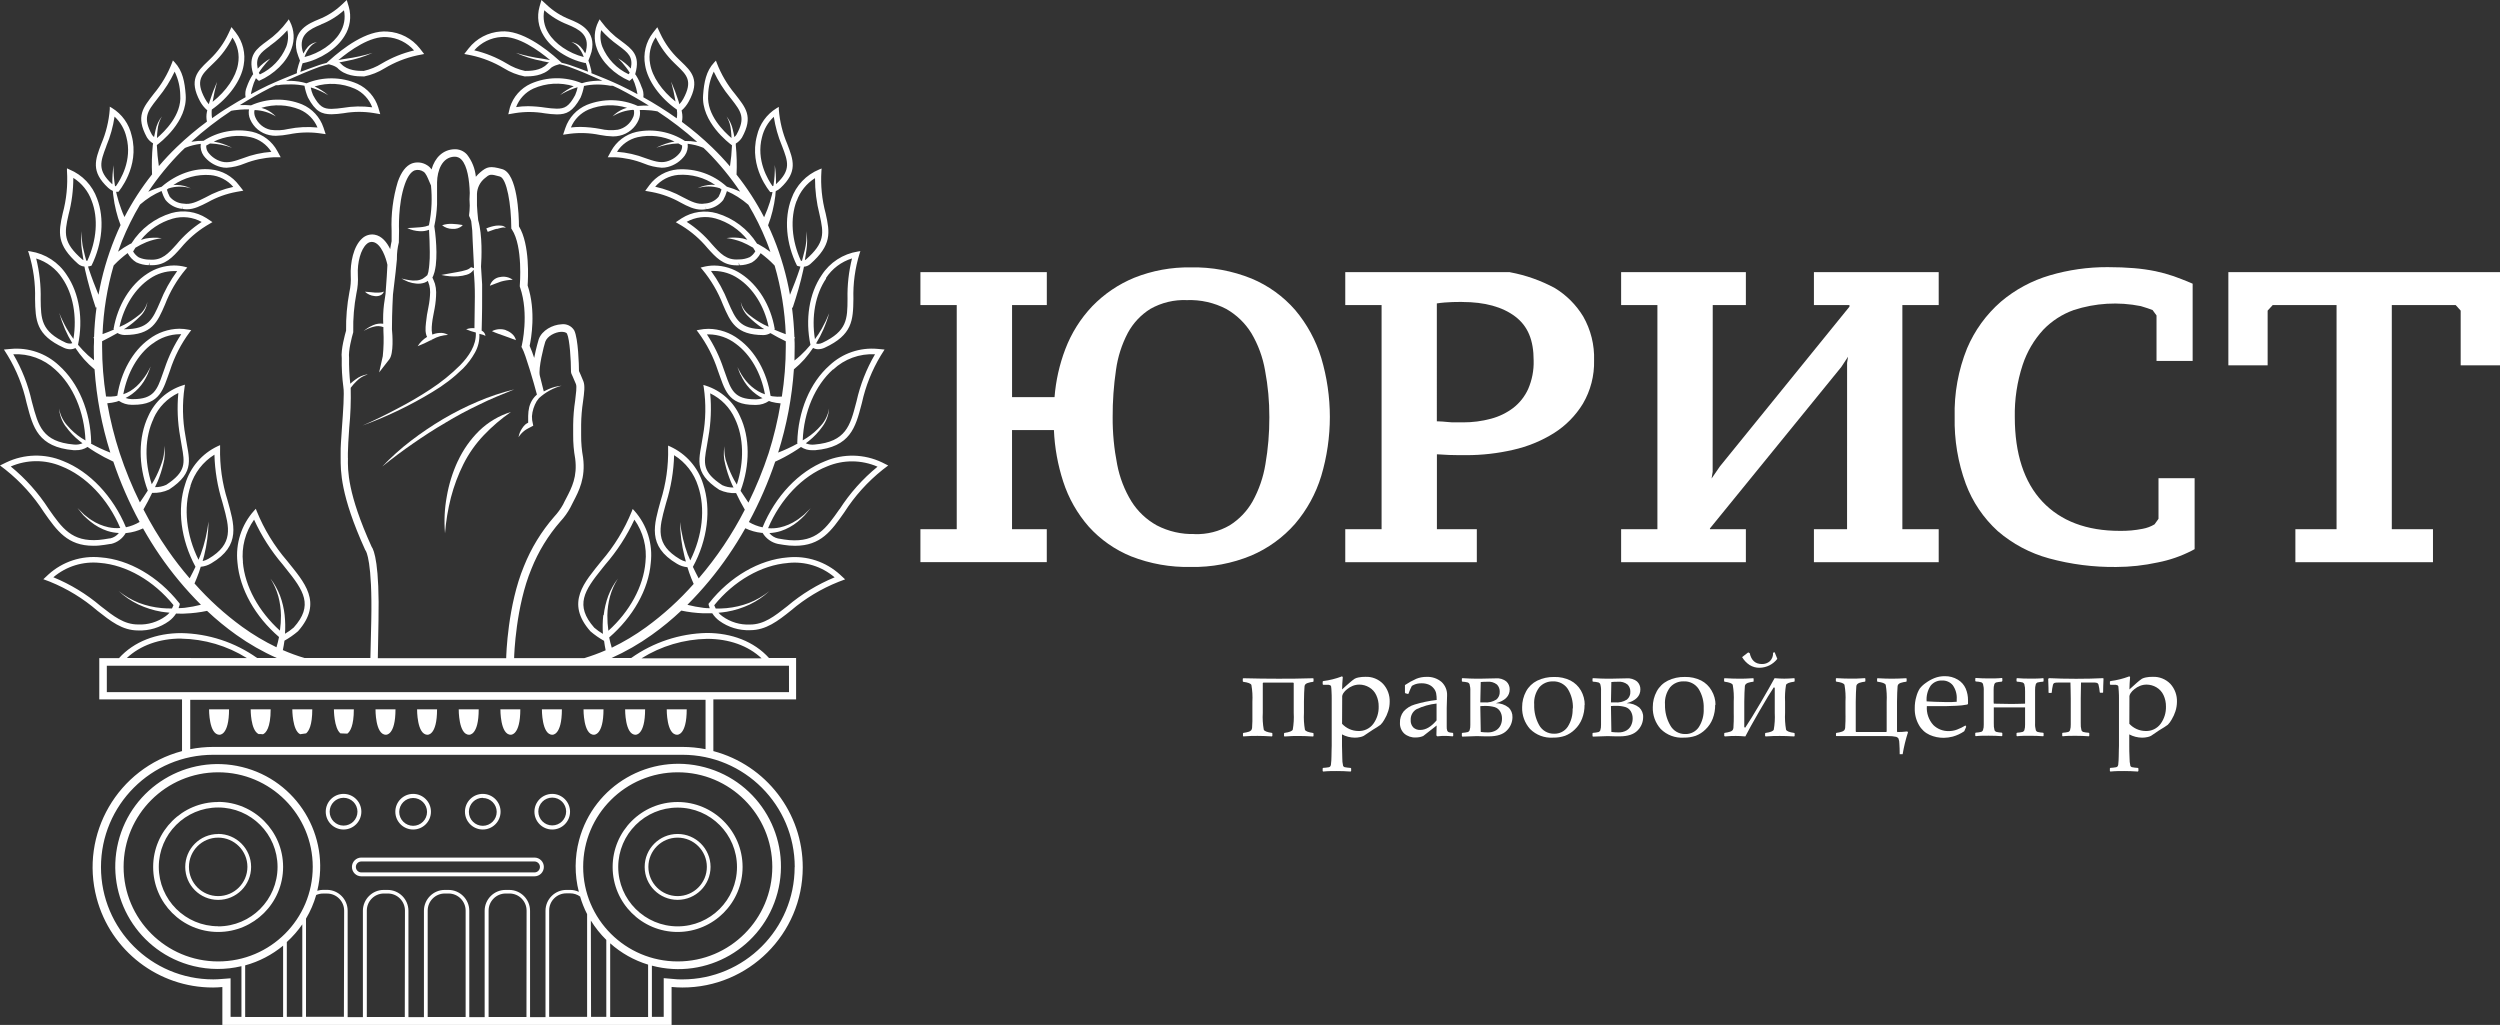 <?xml version="1.0" encoding="utf-8"?>
<!-- Generator: Adobe Illustrator 16.0.0, SVG Export Plug-In . SVG Version: 6.00 Build 0)  -->
<!DOCTYPE svg PUBLIC "-//W3C//DTD SVG 1.1//EN" "http://www.w3.org/Graphics/SVG/1.1/DTD/svg11.dtd">
<svg version="1.1" id="Слой_1" xmlns="http://www.w3.org/2000/svg" xmlns:xlink="http://www.w3.org/1999/xlink" x="0px" y="0px"
	 width="258.232px" height="105.87px" viewBox="0 0 258.232 105.87" enable-background="new 0 0 258.232 105.87"
	 xml:space="preserve">
<rect x="0" y="0" width="258.232" height="105.87" fill="#333333" stroke="none"/>
<title>Ресурс 1</title>
<g id="Слой_2">
	<g id="aboutContent__logo">
		<path fill="#FFFFFF" d="M55.206,88.581H37.322c-0.535-0.001-0.969,0.432-0.97,0.967c0,0.535,0.432,0.969,0.967,0.97
			c0.001,0,0.002,0,0.003,0h17.884c0.535,0.001,0.969-0.432,0.97-0.967c0.001-0.535-0.432-0.97-0.967-0.97
			C55.208,88.581,55.207,88.581,55.206,88.581 M55.206,90.115H37.322c-0.313,0-0.565-0.254-0.565-0.566
			c0-0.313,0.253-0.565,0.565-0.565h17.884c0.313,0,0.566,0.253,0.566,0.565C55.773,89.861,55.52,90.115,55.206,90.115
			C55.207,90.115,55.207,90.115,55.206,90.115"/>
		<path fill="#FFFFFF" d="M37.326,83.843c0-1.016-0.823-1.84-1.839-1.84s-1.84,0.824-1.84,1.84c0,1.016,0.824,1.84,1.84,1.84
			C36.502,85.681,37.324,84.858,37.326,83.843 M35.487,85.28c-0.793,0-1.437-0.644-1.437-1.437s0.643-1.437,1.437-1.437
			s1.437,0.643,1.437,1.437l0,0C36.923,84.636,36.28,85.28,35.487,85.28"/>
		<path fill="#FFFFFF" d="M57.042,82.003c-1.016,0-1.839,0.824-1.839,1.84c0,1.016,0.824,1.84,1.839,1.84
			c1.016,0,1.84-0.824,1.84-1.84C58.879,82.828,58.057,82.006,57.042,82.003 M57.042,85.26c-0.793,0-1.437-0.643-1.437-1.437
			c0-0.794,0.643-1.437,1.437-1.437c0.794,0,1.437,0.643,1.437,1.437l0,0C58.479,84.616,57.835,85.26,57.042,85.26"/>
		<path fill="#FFFFFF" d="M49.858,85.683c1.016,0.004,1.843-0.815,1.848-1.832c0.004-1.016-0.816-1.843-1.832-1.848
			c-1.016-0.004-1.843,0.816-1.848,1.832c0,0.003,0,0.006,0,0.008c0.002,1.015,0.825,1.838,1.84,1.84 M49.866,82.427
			c0.793-0.002,1.438,0.64,1.44,1.433c0.002,0.793-0.639,1.438-1.433,1.441c-0.793,0.002-1.438-0.64-1.44-1.433
			c0-0.008,0-0.016,0-0.024c0.002-0.792,0.644-1.434,1.437-1.437"/>
		<path fill="#FFFFFF" d="M42.674,85.683c1.016,0,1.84-0.824,1.84-1.84c0-1.016-0.824-1.84-1.84-1.84s-1.839,0.824-1.839,1.84
			C40.835,84.859,41.658,85.683,42.674,85.683L42.674,85.683 M42.674,82.427c0.794,0,1.437,0.644,1.437,1.437
			s-0.643,1.437-1.437,1.437c-0.793,0-1.437-0.644-1.437-1.437l0,0C41.238,83.07,41.881,82.427,42.674,82.427"/>
		<path fill="#FFFFFF" d="M22.536,82.842c-3.707-0.002-6.714,3.001-6.716,6.707c-0.002,3.707,3,6.714,6.708,6.716
			c3.707,0.002,6.713-3.001,6.715-6.708c0-0.005,0-0.011,0-0.016c-0.004-3.703-3.004-6.705-6.707-6.711 M22.536,95.675
			c-3.388,0-6.134-2.746-6.134-6.133c0-3.388,2.746-6.134,6.134-6.134c3.387,0,6.133,2.746,6.133,6.134l0,0
			c0.002,3.391-2.743,6.141-6.133,6.146"/>
		<path fill="#FFFFFF" d="M22.536,86.147c-1.879,0-3.403,1.523-3.403,3.402c0,1.879,1.523,3.403,3.403,3.403
			c1.879,0,3.402-1.523,3.402-3.403c0-0.002,0-0.005,0-0.008c-0.002-1.878-1.524-3.4-3.402-3.403 M22.536,92.561
			c-1.668,0-3.02-1.352-3.02-3.02s1.352-3.02,3.02-3.02c1.667,0,3.02,1.352,3.02,3.02C25.554,91.208,24.203,92.559,22.536,92.561"/>
		<path fill="#FFFFFF" d="M76.704,89.541c-0.007-3.707-3.017-6.706-6.724-6.699s-6.706,3.017-6.699,6.724
			c0.006,3.707,3.017,6.706,6.724,6.699C73.709,96.254,76.706,93.246,76.704,89.541 M63.859,89.541
			c0.007-3.388,2.758-6.128,6.146-6.121c3.387,0.006,6.128,2.758,6.121,6.146c-0.006,3.378-2.743,6.114-6.121,6.121
			c-3.392,0.002-6.144-2.746-6.146-6.138C63.859,89.547,63.859,89.544,63.859,89.541"/>
		<path fill="#FFFFFF" d="M73.395,89.541c-0.002-1.879-1.527-3.401-3.407-3.399c-1.879,0.002-3.4,1.528-3.398,3.407
			c0.002,1.878,1.525,3.399,3.403,3.399C71.873,92.946,73.395,91.421,73.395,89.541 M66.973,89.541c0-1.668,1.352-3.02,3.02-3.02
			s3.02,1.352,3.02,3.02s-1.352,3.02-3.02,3.02l0,0C68.326,92.559,66.975,91.208,66.973,89.541"/>
		<path fill="#FFFFFF" d="M65.646,75.894c0,0,0.989,0.098,0.989-2.625h-2.063C64.571,73.269,64.543,75.898,65.646,75.894"/>
		<path fill="#FFFFFF" d="M61.348,75.894c0,0,0.989,0.098,0.989-2.625h-2.063C60.273,73.269,60.245,75.898,61.348,75.894"/>
		<path fill="#FFFFFF" d="M57.054,75.894c0,0,0.985,0.098,0.985-2.625h-2.064C55.975,73.269,55.947,75.898,57.054,75.894"/>
		<path fill="#FFFFFF" d="M52.756,75.894c0,0,0.989,0.098,0.989-2.625h-2.056c0,0-0.028,2.629,1.075,2.625"/>
		<path fill="#FFFFFF" d="M48.458,75.894c0,0,0.989,0.098,0.989-2.625h-2.064C47.383,73.269,47.355,75.898,48.458,75.894"/>
		<path fill="#FFFFFF" d="M44.16,75.894c0,0,0.985,0.098,0.985-2.625h-2.063C43.082,73.269,43.053,75.898,44.16,75.894"/>
		<path fill="#FFFFFF" d="M39.862,75.894c0,0,0.989,0.098,0.989-2.625h-2.063C38.788,73.269,38.755,75.898,39.862,75.894"/>
		<path fill="#FFFFFF" d="M35.165,75.752l0.712,0.028c0.289-0.211,0.671-0.814,0.671-2.511H34.49
			C34.49,73.269,34.49,75.211,35.165,75.752"/>
		<path fill="#FFFFFF" d="M31.014,75.838c0.2-0.037,0.407-0.058,0.603-0.085c0.285-0.232,0.639-0.847,0.639-2.483h-2.063
			c0,0,0,2.198,0.814,2.569"/>
		<path fill="#FFFFFF" d="M26.687,75.821c0.163,0,0.322,0,0.477,0.024c0.289-0.13,0.793-0.631,0.793-2.577h-2.063
			c0,0-0.021,2.153,0.814,2.552"/>
		<path fill="#FFFFFF" d="M22.674,75.894c0,0,0.985,0.098,0.985-2.625h-2.063C21.596,73.269,21.567,75.898,22.674,75.894"/>
		<path fill="#FFFFFF" d="M69.944,75.894c0,0,0.989,0.098,0.989-2.625h-2.063C68.869,73.269,68.836,75.898,69.944,75.894"/>
		<path fill="#FFFFFF" d="M47.282,47.64c-0.54,1.166-0.921,2.397-1.136,3.663c-0.229,1.248-0.289,2.521-0.179,3.785
			c0.097-1.247,0.301-2.483,0.61-3.696c0.31-1.193,0.744-2.352,1.294-3.455c0.548-1.091,1.254-2.095,2.096-2.979
			c0.853-0.898,1.797-1.706,2.816-2.409c-1.232,0.381-2.357,1.048-3.284,1.945c-0.922,0.909-1.672,1.978-2.214,3.154"/>
		<path fill="#FFFFFF" d="M45.992,43.676c1.128-0.683,2.292-1.308,3.484-1.872c1.18-0.594,2.409-1.075,3.643-1.583
			c-1.294,0.319-2.56,0.742-3.785,1.266c-1.228,0.522-2.419,1.123-3.569,1.799c-1.147,0.682-2.253,1.429-3.313,2.239
			c-1.06,0.808-2.054,1.699-2.971,2.666c1.034-0.835,2.095-1.629,3.183-2.381c1.087-0.752,2.19-1.477,3.333-2.133"/>
		<path fill="#FFFFFF" d="M52.271,34.103c-0.479-0.167-1.007-0.129-1.457,0.105c0.464,0.216,0.863,0.338,1.258,0.48l1.221,0.448
			c-0.063-0.256-0.206-0.485-0.407-0.655c-0.189-0.17-0.413-0.298-0.655-0.375"/>
		<path fill="#FFFFFF" d="M51.621,28.62c-0.485,0.077-0.882,0.425-1.022,0.896c0.456-0.158,0.777-0.317,1.144-0.431
			c0.397-0.112,0.808-0.175,1.221-0.187c-0.382-0.282-0.868-0.383-1.331-0.277"/>
		<path fill="#FFFFFF" d="M51.307,23.656c0.159-0.041,0.309-0.094,0.468-0.123c0.157-0.048,0.324-0.048,0.48,0
			c-0.125-0.135-0.3-0.216-0.484-0.224c-0.177-0.021-0.356-0.021-0.533,0c-0.346,0.052-0.684,0.147-1.005,0.285l0.146,0.354
			c0.31-0.098,0.615-0.24,0.928-0.318"/>
		<path fill="#FFFFFF" d="M47.774,23.297l-0.02-0.061c-0.339-0.058-0.682-0.095-1.026-0.11c-0.36-0.022-0.721,0.026-1.062,0.143
			c0.296,0.237,0.663,0.369,1.042,0.374c0.387,0.039,0.773-0.085,1.066-0.342"/>
		<path fill="#FFFFFF" d="M39.243,30.526c0.191-0.067,0.341-0.217,0.407-0.407c-0.152,0.064-0.315,0.099-0.48,0.102
			c-0.153,0.009-0.307,0.009-0.46,0c-0.317-0.021-0.643-0.078-1.017-0.089c0.266,0.252,0.608,0.41,0.973,0.447
			C38.859,30.613,39.059,30.595,39.243,30.526"/>
		<path fill="#FFFFFF" d="M91.108,47.762c-1.841-0.877-3.968-0.928-5.849-0.138c-2.759,1.079-5.169,3.634-6.492,6.846l0,0
			c-0.498-0.103-0.976-0.289-1.412-0.55c1.085-2.01,1.999-4.108,2.731-6.272v0.032c0.621-0.283,1.225-0.604,1.807-0.96
			c0.289-0.175,0.57-0.358,0.842-0.55c0.353,0.23,0.768,0.347,1.188,0.334c0.085,0,0.175,0,0.269,0
			c3.643-0.322,4.172-2.357,4.791-4.713l0.049-0.187c0.378-1.724,1.037-3.374,1.95-4.884l0.387-0.614l-0.721-0.069
			c-1.821-0.168-3.626,0.451-4.961,1.701c-2.035,1.799-3.256,4.766-3.333,7.94v0.085l0.033,0.049
			c-0.647,0.359-1.319,0.672-2.01,0.936c0.88-2.792,1.427-5.679,1.628-8.6c0.389-0.318,0.752-0.667,1.086-1.042
			c0.321-0.369,0.619-0.757,0.892-1.164c0.166,0.087,0.35,0.132,0.537,0.13c0.236-0.004,0.468-0.06,0.68-0.163
			c2.849-1.323,2.922-2.828,2.951-5.035c-0.047-1.588,0.169-3.174,0.639-4.692l0.082-0.245l-0.256,0.041
			c-1.54,0.242-2.902,1.131-3.745,2.442c-1.29,1.888-1.713,4.57-1.156,7.204c-0.319,0.388-0.665,0.754-1.034,1.095
			c-0.2,0.184-0.407,0.358-0.619,0.521c0-0.476,0.024-0.948,0.02-1.424c0-0.272,0-0.545-0.02-0.814l0.053-0.151l-0.057-0.02
			c-0.038-1.023-0.122-2.044-0.252-3.065l0.069,0.029c0.427-1.286,0.814-2.581,1.095-3.896c0.024-0.114,0.049-0.232,0.074-0.35
			c0.244-0.02,0.475-0.118,0.659-0.28c2.206-1.958,2.035-3.208,1.583-5.218c-0.385-1.424-0.534-2.903-0.439-4.375l0.021-0.273
			l-0.252,0.102c-1.344,0.553-2.388,1.653-2.87,3.024c-0.773,2.035-0.557,4.627,0.582,6.919c0.113,0.041,0.23,0.07,0.35,0.085
			c-0.024,0.085-0.049,0.171-0.077,0.256c-0.297,0.9-0.639,1.787-1.001,2.662c-0.35-2-0.913-3.958-1.677-5.84
			c-0.185-0.453-0.38-0.899-0.586-1.339c0.185-0.478,0.339-0.967,0.459-1.465c0.128-0.519,0.225-1.045,0.29-1.575
			c0-0.163,0.032-0.326,0.044-0.489c0.179-0.078,0.343-0.187,0.484-0.321c1.823-1.693,1.327-2.915,0.708-4.539
			c-0.486-1.138-0.782-2.347-0.875-3.582v-0.26l-0.224,0.13c-1.037,0.634-1.771,1.662-2.035,2.849
			c-0.867,3.256,1.372,5.816,1.372,5.816c0.04,0.004,0.079,0.004,0.118,0h0.118c-0.024,0.106-0.041,0.211-0.069,0.317
			c-0.124,0.5-0.277,0.992-0.46,1.473c-0.102,0.269-0.216,0.534-0.338,0.814c-0.804-1.557-1.758-3.032-2.849-4.404
			c0.049-1.015,0.023-2.033-0.077-3.044c0-0.053,0-0.106,0-0.163c0.256-0.153,0.473-0.364,0.635-0.614
			c1.221-2.202,0.362-3.109-0.708-4.498c-0.801-0.96-1.439-2.044-1.889-3.211l-0.089-0.245L73.77,6.451
			c-0.834,0.892-1.046,2.035-1.144,3.362c-0.212,2.78,2.662,4.962,2.983,5.198c-0.03,0.728-0.099,1.453-0.208,2.173
			c-0.588-0.687-1.207-1.343-1.855-1.97c-0.978-0.943-2.016-1.82-3.11-2.625c0.071-0.333,0.071-0.679,0-1.013
			c0-0.053-0.024-0.106-0.036-0.159l0,0c0.3-0.261,0.551-0.574,0.74-0.924c1.221-2.226,0.281-3.113-0.79-4.139l-0.248-0.24
			c-0.792-0.755-1.435-1.65-1.896-2.642l-0.31-0.659l-0.448,0.569c-0.737,0.949-1.033,2.168-0.814,3.35
			c0.256,1.599,1.542,3.386,3.289,4.595c0,0.102,0,0.203,0.021,0.305c0.008,0.197-0.005,0.396-0.041,0.59
			c-0.569-0.407-1.152-0.796-1.746-1.168c-0.013-0.009-0.026-0.018-0.041-0.024c-0.542-0.342-1.096-0.669-1.661-0.981
			c0.047-0.376-0.021-0.758-0.195-1.095c-0.142-0.411-0.33-0.804-0.562-1.172c-0.028-0.041-0.065-0.082-0.094-0.123
			c0.008-0.017,0.015-0.035,0.021-0.053c0.545-1.908-0.342-2.535-1.449-3.365c-0.803-0.559-1.509-1.247-2.088-2.035l-0.15-0.212
			l-0.122,0.232c-0.449,0.868-0.507,1.887-0.159,2.8c0.484,1.375,1.787,2.646,3.362,3.33c0.112-0.084,0.215-0.178,0.309-0.281
			c0.164,0.329,0.292,0.674,0.383,1.03c0.065,0.208,0.085,0.407,0.134,0.623c-0.586-0.313-1.172-0.618-1.767-0.903
			c-0.981-0.46-1.982-0.871-2.991-1.266c0.018-0.111,0.009-0.226-0.024-0.333c-0.041-0.171-0.085-0.342-0.134-0.513
			C60.88,6.54,60.831,6.41,60.778,6.26c0.124-0.301,0.233-0.608,0.326-0.92c0.517-2.214-1.298-2.947-2.275-3.346
			c-0.877-0.345-1.68-0.854-2.365-1.502L55.927,0l-0.2,0.7c-0.288,1.017-0.127,2.108,0.439,3c0.782,1.306,2.495,2.442,4.257,2.804
			h0.085c0.029,0.094,0.069,0.183,0.094,0.277c0.041,0.167,0.082,0.33,0.114,0.497c0,0.045,0,0.085,0.025,0.13
			c-0.644-0.245-1.282-0.489-1.934-0.708c-0.258-0.084-0.521-0.154-0.786-0.212l-0.317-0.284c-1.311-1.185-3.83-3.138-5.967-2.956
			c-1.311,0.083-2.523,0.721-3.333,1.754l-0.448,0.574l0.712,0.138c1.188,0.256,2.327,0.706,3.37,1.331
			c0.658,0.412,1.387,0.699,2.149,0.847c0.619,0,1.909,0,2.748-0.903c0.198-0.137,0.418-0.237,0.651-0.297l0.215-0.065
			c0.316,0.07,0.629,0.157,0.936,0.261c1.185,0.439,2.345,0.932,3.492,1.453h-0.179c-0.511-0.013-1.021,0.033-1.522,0.138
			c-0.134,0.028-0.26,0.073-0.407,0.11h-0.037c-1.688-0.697-3.589-0.677-5.262,0.057c-1.031,0.471-1.813,1.359-2.149,2.442
			l-0.171,0.716l0.712-0.122c1.016-0.16,2.051-0.152,3.065,0.024c0.412,0.063,0.828,0.1,1.245,0.11c0.993,0,1.628-0.269,2.442-1.729
			c0.16-0.377,0.277-0.77,0.351-1.173V8.877c0.097,0,0.199-0.044,0.297-0.057c0.479-0.078,0.964-0.105,1.449-0.082
			c0.241,0.012,0.481,0.037,0.72,0.073c0.169,0.043,0.343,0.059,0.517,0.049c0.212,0.102,0.432,0.191,0.639,0.297
			c1.054,0.542,2.08,1.127,3.085,1.754l0,0c-0.371-0.014-0.742-0.005-1.111,0.029H65.87c-1.666-0.747-3.564-0.785-5.258-0.106
			c-1.047,0.444-1.855,1.315-2.218,2.393l-0.232,0.688l0.72-0.102c1.02-0.126,2.054-0.084,3.061,0.123
			c0.45,0.087,0.906,0.139,1.364,0.155c0.231,0.002,0.462-0.022,0.688-0.074c0.881-0.193,1.614-0.799,1.97-1.628
			c0.14-0.323,0.183-0.679,0.122-1.026c0.304-0.007,0.608,0.001,0.912,0.024c0.211,0,0.407,0.041,0.631,0.069l0.285,0.049
			c1.442,0.943,2.809,1.995,4.091,3.146h-0.09c-0.386-0.065-0.777-0.095-1.168-0.09c-1.486-0.963-3.294-1.298-5.026-0.932
			c-1.107,0.259-2.051,0.977-2.597,1.974l-0.346,0.639h0.729c1.028,0.051,2.042,0.27,3,0.647c0.589,0.247,1.215,0.394,1.852,0.436
			c0.21,0.001,0.419-0.025,0.623-0.077c0.7-0.181,1.316-0.596,1.746-1.176c0.25-0.355,0.357-0.791,0.301-1.221
			c0.274,0.032,0.546,0.081,0.814,0.146c0.22,0.057,0.434,0.125,0.643,0.204l0.179,0.073c0.126,0.122,0.256,0.24,0.378,0.362
			c1.266,1.276,2.408,2.668,3.411,4.159c-0.442-0.208-0.9-0.378-1.372-0.509l-0.037-0.028c-1.379-1.251-3.209-1.886-5.067-1.758
			c-1.155,0.104-2.211,0.697-2.902,1.628l-0.431,0.585l0.716,0.126c1.031,0.199,2.022,0.564,2.935,1.083
			c0.753,0.407,1.42,0.732,2.169,0.732c0.154-0.001,0.308-0.016,0.459-0.045l-0.053-0.281l0.077,0.277
			c0.687-0.063,1.319-0.402,1.75-0.94c0.165-0.292,0.294-0.603,0.387-0.924c0.389,0.171,0.765,0.371,1.124,0.598
			c0.383,0.244,0.748,0.516,1.091,0.814c0.719,1.205,1.344,2.463,1.868,3.765c0.146,0.366,0.281,0.737,0.407,1.107
			c-0.385-0.294-0.793-0.557-1.221-0.786c-0.053-0.028-0.106-0.044-0.159-0.069c-0.955-1.514-2.427-2.629-4.144-3.138
			c-1.23-0.358-2.555-0.171-3.639,0.513l-0.61,0.407l0.627,0.37c1.001,0.617,1.895,1.394,2.646,2.3
			c0.854,0.952,1.604,1.783,2.975,1.783c0.089,0,0.179,0,0.273,0l-0.021-0.285l0.089,0.281c0.442-0.008,0.877-0.108,1.278-0.293
			c0.379-0.232,0.688-0.563,0.895-0.957c0.252,0.191,0.497,0.387,0.733,0.594c0.236,0.208,0.407,0.362,0.582,0.549
			c0.049,0.044,0.094,0.092,0.135,0.143c0.669,2.306,1.055,4.686,1.147,7.086c-0.398-0.147-0.792-0.304-1.18-0.472l0.041-0.065
			c-0.407-2.442-1.722-4.554-3.472-5.698c-0.819-0.55-1.781-0.849-2.768-0.859c-0.393,0-0.784,0.05-1.164,0.147l-0.252,0.065
			l0.171,0.195c0.906,1.087,1.627,2.315,2.137,3.635c0.781,1.815,1.347,3.126,4.172,3.142l0,0c0.258-0.002,0.51-0.072,0.732-0.204
			c0.516,0.304,1.044,0.586,1.587,0.847c0,0.187,0,0.375,0,0.562c-0.002,1.724-0.139,3.446-0.407,5.149
			c-0.316,0.025-0.634,0.016-0.948-0.029c-0.073,0-0.146-0.037-0.22-0.053c-0.375-2.442-1.579-4.604-3.276-5.841
			c-0.898-0.683-1.99-1.061-3.118-1.078c-0.331,0-0.661,0.034-0.985,0.102l-0.256,0.049l0.159,0.204
			c0.89,1.2,1.577,2.538,2.035,3.96c0.712,1.921,0.973,3.545,3.793,3.545h0.171c0.469,0,0.927-0.143,1.314-0.407
			c0.085,0.028,0.167,0.069,0.252,0.09c0.311,0.081,0.628,0.134,0.948,0.158c-0.29,1.739-0.701,3.456-1.233,5.137
			c-0.577,1.751-1.275,3.46-2.088,5.116c-0.281-0.407-0.55-0.814-0.814-1.221c0.993-2.657,0.98-5.522-0.057-7.7
			c-0.676-1.511-1.964-2.661-3.541-3.163l-0.248-0.077l0.044,0.256c0.245,1.675,0.213,3.378-0.093,5.043
			c-0.334,2.324-1.107,3.7,1.693,5.535c0.543,0.256,1.142,0.374,1.742,0.342c0.271,0.581,0.571,1.152,0.899,1.713
			c-1.303,2.546-2.903,4.929-4.766,7.098c-0.211-0.407-0.407-0.781-0.598-1.192c1.522-2.788,1.917-5.979,1.062-8.547
			c-0.525-1.716-1.759-3.126-3.39-3.875l-0.232-0.105v0.26c0.044,1.842-0.216,3.68-0.769,5.438
			c-0.664,2.442-1.445,4.668,1.689,6.512c0.327,0.2,0.696,0.321,1.078,0.354c0.061,0.188,0.114,0.375,0.179,0.558
			c0.139,0.407,0.297,0.782,0.464,1.168c-1.474,1.667-3.125,3.168-4.925,4.477c-1.114,0.808-2.297,1.515-3.537,2.112
			c-0.106-0.348-0.194-0.701-0.265-1.058c2.442-2.108,4.07-4.941,4.294-7.696c0.234-1.955-0.38-3.917-1.689-5.389l-0.175-0.191
			l-0.093,0.244c-0.758,1.873-1.818,3.608-3.138,5.136c-1.734,2.178-3.769,4.29-1.131,7.266c0.436,0.371,0.906,0.699,1.404,0.98
			c0.041,0.326,0.098,0.647,0.163,0.973c-0.723,0.315-1.463,0.587-2.218,0.814h-7.236c0-0.351,0.187-5.385,1.783-9.215
			c0.716-1.795,1.731-3.457,3.003-4.913c0.4-0.431,0.744-0.911,1.022-1.429c0.097-0.199,0.203-0.407,0.309-0.611
			c0.57-1.094,1.278-2.442,1.005-4.55c-0.14-0.768-0.207-1.547-0.2-2.328c0-0.24,0-0.558,0-1.083
			c0.009-0.796,0.075-1.59,0.195-2.377c0.126-0.957,0.22-1.628,0.033-2.104c-0.187-0.477-0.382-0.892-0.452-1.05
			c0-0.598-0.073-3.341-0.488-4.192c-0.28-0.468-0.817-0.718-1.355-0.631c-0.871,0.049-1.974,0.603-2.312,1.535
			c0,0-0.285,0.94-0.473,1.933c-0.134-0.423-0.29-0.838-0.468-1.245c0.146-0.676,0.684-3.586-0.208-6.239
			c0.044-0.607,0.256-4.225-0.896-6.105c0-1.135-0.15-5.462-1.729-5.91c-1.266-0.358-1.575-0.252-2.259,0.321
			c-0.168,0.142-0.324,0.299-0.464,0.468c-0.079-0.833-0.393-1.627-0.908-2.287c-0.339-0.383-0.836-0.587-1.347-0.554
			c-1.127,0.053-1.97,0.838-2.324,2.088c-0.121-0.186-0.284-0.341-0.476-0.452c-0.461-0.29-1.028-0.354-1.542-0.175
			c-0.614,0.236-1.107,0.875-1.465,1.897c-0.496,1.64-0.712,3.351-0.639,5.063v1.079c-0.033,0.146-0.098,0.464-0.146,0.814
			c-0.334-0.684-0.851-1.368-1.628-1.494c-0.469-0.074-0.945,0.077-1.287,0.407c-0.895,0.814-1.221,2.544-1.16,3.826
			c0.035,0.571-0.012,1.144-0.139,1.701c-0.248,1.312-0.362,2.646-0.342,3.98c-0.093,0.326-0.558,1.962-0.448,2.849
			c-0.021,0.997,0.036,1.995,0.167,2.983c0.11,0.627-0.028,2.572-0.143,4.135c-0.081,1.164-0.154,2.165-0.138,2.686
			c0,0.142,0,0.297,0,0.468c0,1.339-0.053,3.83,2.536,9.532l0.057,0.09c0.028,0.041,0.696,1.042,0.57,7.224l-0.09,3.846h-6.821
			c-0.756-0.228-1.498-0.499-2.222-0.814c0.069-0.326,0.122-0.651,0.167-0.973c0.499-0.281,0.969-0.609,1.404-0.98
			c2.633-2.976,0.602-5.087-1.132-7.265c-1.32-1.529-2.38-3.264-3.138-5.136l-0.093-0.244l-0.175,0.191
			c-1.311,1.46-1.938,3.41-1.722,5.36c0.236,2.755,1.836,5.588,4.294,7.696c-0.069,0.358-0.159,0.712-0.264,1.059
			c-1.241-0.597-2.426-1.304-3.541-2.112c-1.8-1.309-3.451-2.81-4.925-4.477c0.167-0.387,0.321-0.773,0.464-1.168
			c0.065-0.183,0.122-0.37,0.179-0.558c0.383-0.033,0.754-0.154,1.083-0.354c3.134-1.843,2.353-4.07,1.685-6.512
			c-0.553-1.758-0.813-3.595-0.769-5.437v-0.261l-0.24,0.106c-1.628,0.763-2.852,2.187-3.362,3.911
			c-0.855,2.556-0.46,5.743,1.062,8.547c-0.187,0.407-0.407,0.814-0.603,1.193c-0.814-0.944-1.571-1.924-2.271-2.939
			c-0.925-1.335-1.761-2.73-2.503-4.176c0.323-0.562,0.623-1.133,0.899-1.713c0.602,0.031,1.201-0.086,1.746-0.342
			c2.8-1.835,2.035-3.215,1.693-5.536c-0.307-1.665-0.337-3.368-0.09-5.042l0.041-0.256l-0.249,0.077
			c-1.575,0.503-2.861,1.653-3.537,3.163c-1.038,2.177-1.05,5.042-0.057,7.701c-0.261,0.407-0.529,0.814-0.814,1.221
			c-0.812-1.646-1.508-3.348-2.084-5.091c-0.549-1.684-0.979-3.404-1.286-5.149c0.32-0.023,0.638-0.077,0.948-0.159
			c0.085-0.02,0.167-0.065,0.252-0.089c0.389,0.264,0.849,0.406,1.319,0.407h0.167c2.821,0,3.085-1.628,3.793-3.545
			c0.456-1.423,1.144-2.761,2.035-3.96l0.159-0.204L19.5,34.058c-0.324-0.068-0.654-0.102-0.985-0.102
			c-1.127,0.019-2.22,0.396-3.118,1.079c-1.697,1.221-2.902,3.407-3.28,5.84c-0.074,0-0.143,0.041-0.22,0.053
			c-0.313,0.044-0.629,0.054-0.944,0.029c-0.269-1.703-0.405-3.425-0.407-5.149c0-0.187,0-0.375,0-0.562
			c0.542-0.271,1.073-0.553,1.591-0.847c0.222,0.131,0.475,0.202,0.733,0.204l0,0c2.825,0,3.386-1.323,4.172-3.142
			c0.505-1.321,1.226-2.549,2.132-3.634l0.171-0.196l-0.215-0.065c-0.38-0.097-0.771-0.146-1.164-0.146
			c-0.985,0.01-1.946,0.309-2.764,0.858c-1.75,1.136-3.048,3.256-3.472,5.698l0.041,0.065c-0.391,0.171-0.784,0.328-1.18,0.472
			c0.092-2.399,0.478-4.779,1.147-7.086c0.041-0.052,0.085-0.099,0.134-0.142c0.184-0.191,0.379-0.375,0.578-0.55
			c0.2-0.175,0.48-0.407,0.733-0.594c0.208,0.395,0.519,0.725,0.899,0.957c0.401,0.185,0.836,0.284,1.278,0.293l0.089-0.281
			l-0.02,0.285c0.094,0,0.187,0,0.272,0c1.376,0,2.121-0.814,2.976-1.783c0.749-0.906,1.641-1.683,2.641-2.299l0.627-0.371
			l-0.611-0.407c-1.077-0.685-2.395-0.877-3.622-0.53c-1.714,0.51-3.185,1.625-4.139,3.139l-0.159,0.069
			c-0.428,0.228-0.836,0.491-1.221,0.786c0.134-0.371,0.265-0.741,0.407-1.107c0.526-1.301,1.15-2.56,1.868-3.765
			c0.343-0.298,0.708-0.57,1.091-0.814c0.361-0.223,0.738-0.419,1.127-0.586c0.098,0.323,0.234,0.634,0.407,0.924
			c0.427,0.523,1.045,0.854,1.718,0.92l0.081-0.277l-0.053,0.281c0.151,0.029,0.305,0.044,0.46,0.045
			c0.753,0,1.416-0.346,2.169-0.733c0.918-0.515,1.915-0.875,2.951-1.066l0.712-0.126l-0.448-0.565
			c-0.691-0.932-1.747-1.524-2.902-1.628c-1.672-0.187-3.569,0.477-5.063,1.767l-0.033,0.028c-0.471,0.129-0.93,0.3-1.372,0.509
			c1.002-1.491,2.143-2.883,3.407-4.16c0.122-0.126,0.252-0.24,0.378-0.362l0.179-0.073c0.212-0.078,0.407-0.147,0.643-0.204
			c0.268-0.066,0.54-0.115,0.814-0.146c-0.058,0.43,0.05,0.867,0.301,1.221c0.434,0.579,1.053,0.991,1.754,1.168
			c0.202,0.052,0.41,0.078,0.619,0.077c0.641-0.042,1.271-0.19,1.864-0.439c0.956-0.375,1.966-0.593,2.992-0.643h0.729l-0.346-0.639
			c-0.542-1.006-1.488-1.732-2.601-1.995c-1.731-0.365-3.537-0.03-5.022,0.932c-0.391-0.005-0.782,0.025-1.168,0.09h-0.09
			c1.29-1.168,2.667-2.234,4.119-3.191l0.285-0.048c0.208-0.029,0.407-0.053,0.631-0.069c0.305-0.023,0.61-0.032,0.916-0.024
			c-0.063,0.347-0.02,0.704,0.122,1.026c0.355,0.83,1.091,1.437,1.974,1.628c0.223,0.051,0.451,0.076,0.68,0.073
			c0.461-0.015,0.919-0.067,1.372-0.155c1.006-0.205,2.039-0.245,3.057-0.118l0.716,0.102l-0.228-0.688
			c-0.364-1.078-1.171-1.949-2.218-2.393c-1.696-0.682-3.596-0.643-5.263,0.105H25.89c-0.371-0.033-0.743-0.043-1.115-0.028l0,0
			c1.001-0.626,2.035-1.221,3.081-1.754c0.211-0.106,0.431-0.195,0.639-0.297c0.174,0.01,0.348-0.006,0.517-0.049
			c0.233-0.021,0.466-0.031,0.7-0.028c0.483-0.023,0.967,0.004,1.445,0.082c0.102,0,0.199,0.04,0.301,0.057v0.037
			c0.073,0.402,0.19,0.795,0.35,1.172c0.781,1.461,1.428,1.73,2.442,1.73c0.417-0.01,0.833-0.047,1.245-0.11
			c1.014-0.176,2.049-0.184,3.065-0.024l0.716,0.122l-0.204-0.692c-0.336-1.082-1.116-1.969-2.145-2.442
			c-1.674-0.734-3.574-0.754-5.263-0.057h-0.037c-0.13-0.037-0.261-0.082-0.407-0.11c-0.496-0.105-1.002-0.153-1.51-0.142h-0.179
			c1.148-0.521,2.312-1.014,3.496-1.453c0.308-0.103,0.62-0.19,0.937-0.261l0.215,0.065c0.233,0.06,0.454,0.16,0.651,0.297
			c0.814,0.863,2.035,0.899,2.707,0.899h0.085c0.749-0.152,1.464-0.438,2.112-0.843c1.041-0.625,2.179-1.075,3.366-1.331
			l0.712-0.142l-0.443-0.574c-0.815-1.034-2.035-1.67-3.35-1.746c-2.141-0.183-4.656,1.774-5.967,2.955l-0.317,0.285
			c-0.26,0.061-0.517,0.134-0.77,0.22c-0.651,0.224-1.29,0.468-1.933,0.708c0-0.041,0-0.085,0.024-0.13
			c0.033-0.167,0.073-0.33,0.114-0.497c0.024-0.094,0.065-0.183,0.094-0.277l0.073-0.008c1.758-0.371,3.472-1.494,4.257-2.805
			c0.567-0.893,0.726-1.986,0.436-3.003L35.816,0l-0.521,0.492c-0.684,0.646-1.485,1.156-2.361,1.502
			c-0.977,0.407-2.792,1.131-2.275,3.346c0.049,0.211,0.248,0.724,0.326,0.92c-0.057,0.15-0.106,0.301-0.151,0.452
			c-0.044,0.15-0.098,0.337-0.138,0.513c-0.034,0.107-0.042,0.222-0.024,0.333c-1.009,0.407-2.011,0.814-2.992,1.266
			c-0.594,0.285-1.184,0.59-1.766,0.903c0.049-0.208,0.069-0.407,0.134-0.623c0.094-0.355,0.223-0.7,0.387-1.03
			c0.095,0.104,0.2,0.198,0.313,0.281c1.571-0.684,2.877-1.958,3.362-3.33c0.346-0.914,0.287-1.932-0.163-2.8l-0.122-0.232
			l-0.15,0.212c-0.58,0.788-1.286,1.475-2.088,2.035c-1.107,0.813-1.999,1.457-1.453,3.365c0.005,0.019,0.012,0.036,0.02,0.053
			l-0.093,0.123c-0.231,0.368-0.42,0.761-0.562,1.172c-0.151,0.341-0.198,0.719-0.135,1.087c-0.569,0.313-1.123,0.643-1.676,0.989
			l-0.037,0.024c-0.594,0.342-1.176,0.749-1.746,1.156c-0.036-0.194-0.051-0.392-0.044-0.59c0-0.102,0-0.204,0.02-0.306
			c1.746-1.221,3.032-2.996,3.289-4.595c0.218-1.182-0.078-2.4-0.814-3.35l-0.447-0.57l-0.301,0.647
			c-0.463,0.997-1.11,1.898-1.905,2.658l-0.244,0.236c-1.071,1.025-1.99,1.913-0.79,4.139c0.189,0.348,0.44,0.658,0.741,0.916l0,0
			c0,0.053-0.029,0.102-0.037,0.155c-0.071,0.334-0.071,0.679,0,1.014c-1.094,0.806-2.134,1.683-3.113,2.625
			c-0.648,0.625-1.266,1.281-1.852,1.97c-0.108-0.72-0.178-1.446-0.208-2.173c0.317-0.232,3.191-2.417,2.979-5.197
			c-0.098-1.311-0.305-2.471-1.144-3.362L17.859,6.24L17.77,6.484c-0.448,1.167-1.086,2.253-1.889,3.211
			c-1.066,1.393-1.909,2.296-0.704,4.498c0.158,0.252,0.375,0.463,0.631,0.614c0,0.057,0,0.11-0.024,0.163
			c-0.098,1.012-0.124,2.029-0.078,3.044c-1.089,1.373-2.043,2.848-2.849,4.404c-0.122-0.261-0.232-0.525-0.334-0.814
			c-0.182-0.481-0.334-0.974-0.456-1.474c-0.029-0.102-0.045-0.212-0.073-0.317h0.118c0.04,0.004,0.079,0.004,0.118,0
			c0,0,2.234-2.573,1.368-5.816c-0.264-1.186-0.998-2.215-2.035-2.849l-0.224-0.13v0.261c-0.093,1.233-0.388,2.444-0.875,3.582
			c-0.619,1.628-1.111,2.849,0.708,4.538c0.143,0.135,0.308,0.244,0.488,0.322c0,0.162,0.024,0.329,0.045,0.488
			c0.063,0.531,0.16,1.057,0.289,1.575c0.119,0.499,0.273,0.988,0.46,1.465c-0.209,0.442-0.405,0.889-0.586,1.339
			c-0.771,1.886-1.338,3.85-1.693,5.856c-0.362-0.875-0.704-1.762-1.001-2.662c-0.028-0.085-0.049-0.171-0.077-0.256
			c0.121-0.015,0.24-0.044,0.354-0.085c1.14-2.304,1.355-4.884,0.582-6.919c-0.483-1.369-1.527-2.468-2.87-3.02l-0.244-0.114v0.272
			c0.095,1.473-0.054,2.951-0.439,4.375c-0.46,2.011-0.623,3.256,1.583,5.218c0.183,0.163,0.415,0.261,0.659,0.281
			c0.024,0.118,0.045,0.232,0.069,0.35C9.091,29.2,9.457,30.5,9.886,31.779l0.085-0.032c-0.136,1.02-0.221,2.042-0.256,3.064
			l-0.057,0.021l0.053,0.146c0,0.273,0,0.55-0.02,0.814c0,0.476,0,0.953,0.02,1.424C9.5,37.05,9.304,36.875,9.088,36.696
			c-0.367-0.337-0.711-0.699-1.03-1.083c0.558-2.633,0.134-5.315-1.16-7.204c-0.842-1.312-2.205-2.2-3.745-2.442l-0.256-0.041
			l0.081,0.244c0.472,1.523,0.689,3.114,0.643,4.709c0.041,2.206,0.085,3.716,2.955,5.035c0.21,0.104,0.441,0.159,0.676,0.163
			c0.187,0.001,0.372-0.043,0.537-0.13c0.271,0.407,0.569,0.796,0.892,1.164c0.334,0.375,0.698,0.724,1.086,1.042
			c0.201,2.92,0.747,5.808,1.628,8.6c-0.691-0.265-1.363-0.578-2.01-0.937l0.032-0.049v-0.085c-0.065-3.175-1.314-6.142-3.333-7.941
			c-1.336-1.25-3.144-1.869-4.966-1.701l-0.712,0.065l0.387,0.614c0.914,1.51,1.572,3.16,1.949,4.884l0.049,0.183
			c0.615,2.356,1.148,4.392,4.791,4.713c0.094,0,0.183,0,0.269,0c0.422,0.013,0.838-0.104,1.193-0.334
			c0.272,0.195,0.553,0.375,0.838,0.55c0.583,0.355,1.187,0.676,1.808,0.96v-0.033c0.73,2.165,1.644,4.263,2.731,6.272
			c-0.437,0.26-0.915,0.446-1.413,0.549l0,0c-1.335-3.207-3.745-5.759-6.496-6.845c-1.88-0.789-4.008-0.738-5.849,0.138L0,48.08
			l0.578,0.443c1.552,1.236,2.891,2.718,3.964,4.388c1.343,1.917,2.442,3.463,5.088,3.463c0.191,0,0.407,0,0.602-0.024
			c0.362-0.029,0.749-0.098,1.156-0.163h0.073c0.645-0.146,1.199-0.557,1.526-1.132h0.105c0.583-0.062,1.152-0.222,1.681-0.476
			c0.537,0.948,1.111,1.88,1.729,2.78c1.257,1.831,2.681,3.541,4.253,5.108c-0.549,0.142-1.106,0.246-1.669,0.313
			c-0.211,0.024-0.407,0.028-0.639,0.037c0.041-0.103,0.075-0.209,0.102-0.317l0.024-0.13l-0.082-0.106
			c-2.141-2.706-5.169-4.477-8.095-4.692c-1.971-0.206-3.936,0.44-5.401,1.774L4.477,59.83l0.68,0.256
			c1.788,0.725,3.445,1.738,4.904,3c1.38,1.083,2.568,2.035,4.208,2.035c1.141,0.045,2.263-0.295,3.187-0.964
			c0.29-0.214,0.538-0.479,0.732-0.782c0.313,0,0.627,0.029,0.944,0c0.758-0.027,1.513-0.12,2.255-0.276
			c0.953,0.897,1.966,1.728,3.032,2.486c1.31,0.934,2.71,1.733,4.18,2.385h-2.035c-2.296-1.628-5.029-2.526-7.843-2.576
			c-2.56,0-4.884,0.867-6.431,2.588h-2.035v4.261h8.547v5.34c-6.629,1.758-10.577,8.557-8.819,15.186
			c1.446,5.452,6.385,9.244,12.026,9.234c0.326,0,0.643-0.024,0.96-0.049v3.916H69.37v-3.924c0.367,0.033,0.733,0.057,1.103,0.057
			c6.858,0.015,12.43-5.532,12.445-12.391c0.012-5.642-3.78-10.583-9.234-12.029v-5.34h8.547V67.97h-2.796
			c-1.551-1.717-3.871-2.589-6.431-2.589c-2.804,0.061-5.525,0.963-7.811,2.589h-2.035c1.466-0.656,2.862-1.458,4.167-2.393
			c1.073-0.764,2.092-1.602,3.049-2.507c0.741,0.157,1.494,0.25,2.25,0.277c0.317,0,0.635,0,0.948,0
			c0.195,0.303,0.443,0.568,0.732,0.781c0.923,0.67,2.044,1.01,3.183,0.965c1.628,0,2.849-0.936,4.22-2.035
			c1.464-1.248,3.122-2.247,4.909-2.958l0.68-0.257l-0.533-0.493c-1.464-1.335-3.43-1.98-5.401-1.774
			c-2.93,0.232-5.955,1.986-8.095,4.693l-0.082,0.106l0.024,0.13c0.026,0.108,0.061,0.214,0.102,0.317c-0.211,0-0.407,0-0.639-0.036
			c-0.563-0.068-1.12-0.173-1.669-0.313c1.575-1.574,2.999-3.29,4.253-5.128c0.619-0.899,1.192-1.828,1.73-2.78
			c0.529,0.253,1.097,0.415,1.681,0.476h0.102c0.348,0.586,0.925,1.001,1.592,1.144c0.407,0.069,0.814,0.138,1.164,0.167
			c0.211,0,0.407,0.024,0.602,0.024c2.666,0,3.749-1.546,5.092-3.468c1.066-1.667,2.4-3.148,3.948-4.383l0.578-0.443L91.108,47.762z
			 M86.065,38.169c1.165-1.091,2.724-1.66,4.318-1.575c-0.885,1.509-1.529,3.147-1.909,4.855l-0.049,0.183
			c-0.606,2.324-1.046,4.005-4.286,4.286c-0.309,0.04-0.623-0.005-0.908-0.13c0.106-0.085,0.22-0.159,0.322-0.245
			c0.532-0.424,1.002-0.921,1.396-1.477c0.404-0.547,0.643-1.198,0.688-1.876c-0.104,0.656-0.395,1.268-0.838,1.762
			c-0.429,0.497-0.926,0.93-1.477,1.286c-0.126,0.085-0.261,0.163-0.407,0.245c0.11-2.935,1.27-5.658,3.13-7.326 M85.312,28.727
			c0.634-0.971,1.587-1.691,2.695-2.035c-0.339,1.364-0.496,2.767-0.464,4.172c-0.008,2.104-0.037,3.325-2.597,4.546
			c-0.136,0.067-0.284,0.105-0.435,0.11c-0.075-0.001-0.148-0.018-0.216-0.049c0.282-0.456,0.531-0.932,0.745-1.424
			c0.243-0.552,0.447-1.121,0.61-1.701c-0.224,0.559-0.485,1.103-0.781,1.628c-0.208,0.367-0.439,0.721-0.692,1.058
			c-0.375-2.316,0.037-4.62,1.16-6.264 M82.292,20.758c0.349-0.975,1.016-1.805,1.892-2.356c-0.003,1.271,0.156,2.538,0.472,3.769
			c0.444,1.958,0.558,2.894-1.396,4.627c-0.037,0.03-0.078,0.055-0.122,0.073c0.057-0.325,0.11-0.651,0.151-0.977
			c0.111-0.666,0.111-1.345,0-2.011c0.053,0.664-0.005,1.333-0.171,1.979c-0.082,0.358-0.175,0.716-0.277,1.074h-0.11
			c-0.96-2.088-1.131-4.388-0.444-6.199 M78.707,14.18c0.188-0.81,0.613-1.545,1.221-2.113c0.158,1.028,0.44,2.033,0.842,2.992
			l0.021,0.053c0.602,1.579,0.936,2.442-0.582,3.858c0,0.021-0.037,0.029-0.057,0.045c0.017-0.659-0.024-1.318-0.122-1.97
			c0.021,0.716-0.027,1.433-0.143,2.141l-0.089,0.041c-0.464-0.647-1.722-2.678-1.086-5.076 M65.153,7.078
			c-0.374-0.414-0.811-0.767-1.294-1.046c0.292,0.293,0.564,0.606,0.814,0.936c0.137,0.173,0.26,0.354,0.371,0.545
			c-0.032,0.056-0.07,0.107-0.114,0.155c-1.23-0.576-2.201-1.593-2.718-2.849c-0.204-0.545-0.244-1.138-0.114-1.706
			c0.521,0.582,1.105,1.103,1.742,1.555L63.9,4.713c0.981,0.737,1.506,1.147,1.262,2.353 M60.55,5.194
			c0,0.065-0.057,0.183-0.106,0.317c-0.135-0.25-0.3-0.483-0.493-0.692c-0.248-0.261-0.579-0.426-0.936-0.468
			c0.321,0.116,0.597,0.33,0.79,0.61c0.203,0.268,0.363,0.564,0.476,0.879c0.001,0.015,0.001,0.03,0,0.045
			c-1.526-0.387-2.963-1.364-3.634-2.479c-0.443-0.696-0.596-1.538-0.427-2.345c0.702,0.627,1.511,1.124,2.389,1.465
			c1.221,0.5,2.304,1.079,1.929,2.678 M55.992,6.309c0.236,0.057,0.48,0.105,0.72,0.146c-0.071,0.043-0.137,0.095-0.195,0.155
			c-0.667,0.716-1.787,0.716-2.287,0.716c-0.678-0.147-1.326-0.412-1.913-0.781c-1.035-0.617-2.157-1.071-3.33-1.348
			c0.713-0.811,1.719-1.306,2.796-1.375c1.73-0.146,3.842,1.38,5.035,2.381c-0.261-0.054-0.521-0.098-0.781-0.139
			c-0.933-0.125-1.853-0.328-2.751-0.606c0.865,0.393,1.775,0.676,2.71,0.842 M59.423,9.801c-0.655,1.221-1.103,1.424-1.917,1.424
			c-0.391-0.012-0.781-0.047-1.168-0.106c-0.59-0.091-1.186-0.141-1.783-0.15c-0.417,0-0.833,0.031-1.245,0.094
			c0.32-0.847,0.96-1.534,1.783-1.913c1.315-0.582,2.798-0.667,4.171-0.24c-0.511,0.234-0.987,0.54-1.412,0.908
			c0.421-0.257,0.865-0.474,1.327-0.647c0.151-0.061,0.306-0.102,0.456-0.15h0.028c-0.053,0.264-0.133,0.521-0.24,0.769
			 M65.401,12.088c-0.279,0.671-0.871,1.162-1.583,1.311c-0.61,0.088-1.232,0.06-1.832-0.085c-0.671-0.125-1.352-0.193-2.035-0.204
			c-0.328,0-0.655,0.019-0.98,0.057c0.346-0.836,1.006-1.503,1.839-1.856c1.26-0.514,2.66-0.576,3.96-0.175
			c-0.135,0.041-0.273,0.078-0.407,0.134c-0.41,0.176-0.781,0.432-1.091,0.753c0.642-0.401,1.374-0.633,2.128-0.676l0.074,0.029
			c0.05,0.241,0.026,0.492-0.069,0.72 M70.094,10.468c-0.22-0.692-0.479-1.371-0.773-2.035c0.188,0.676,0.34,1.363,0.456,2.055
			c-1.404-1.103-2.414-2.576-2.625-3.899c-0.178-0.952,0.029-1.935,0.574-2.735c0.481,0.993,1.135,1.892,1.929,2.658l0.248,0.24
			c1.046,1.001,1.677,1.608,0.68,3.451c-0.111,0.206-0.248,0.396-0.407,0.566c-0.024-0.09-0.049-0.18-0.077-0.269 M70.265,15.731
			c-0.354,0.475-0.862,0.813-1.437,0.957c-0.659,0.167-1.315-0.057-2.149-0.346c-0.944-0.367-1.937-0.59-2.947-0.663
			c0.486-0.765,1.254-1.307,2.137-1.51c1.285-0.281,2.627-0.121,3.81,0.456c-0.197,0.031-0.393,0.071-0.586,0.122
			c-0.45,0.127-0.886,0.299-1.303,0.513c0.731-0.27,1.501-0.419,2.279-0.444c0.13,0.069,0.261,0.134,0.387,0.211
			c0.017,0.244-0.049,0.486-0.187,0.688 M75.703,13.431c-0.105-0.512-0.328-0.993-0.651-1.404c0.26,0.439,0.414,0.935,0.448,1.445
			c0.032,0.261,0.049,0.521,0.057,0.786c-0.786-0.659-2.564-2.394-2.41-4.42c0.013-0.846,0.21-1.68,0.578-2.442
			c0.45,0.954,1.016,1.85,1.685,2.666l0.151,0.191c0.985,1.27,1.477,1.909,0.509,3.663c-0.058,0.092-0.131,0.173-0.216,0.24
			c-0.041-0.244-0.094-0.488-0.155-0.724 M74.238,20.309c-0.346,0.416-0.845,0.672-1.384,0.712h-0.029
			c-0.749,0.143-1.416-0.199-2.259-0.635c-0.903-0.509-1.877-0.879-2.89-1.099c0.6-0.702,1.453-1.141,2.373-1.221
			c1.356-0.099,2.706,0.267,3.826,1.038c-0.118,0-0.236-0.024-0.358-0.02c-0.509,0.017-1.009,0.139-1.469,0.358
			c0.749-0.24,1.555-0.24,2.304,0c0.061,0.049,0.122,0.085,0.175,0.134c-0.074,0.251-0.172,0.496-0.292,0.729 M77.433,26.565
			c-0.334,0.149-0.696,0.228-1.062,0.232h-0.069c-1.258,0.098-1.901-0.606-2.776-1.583c-0.745-0.894-1.62-1.668-2.597-2.3
			c0.911-0.506,1.985-0.63,2.987-0.346c1.296,0.375,2.444,1.143,3.285,2.198c-0.155-0.044-0.31-0.098-0.464-0.134
			c-0.559-0.108-1.13-0.122-1.693-0.041c0.544,0.069,1.077,0.206,1.587,0.407c0.399,0.166,0.786,0.362,1.156,0.586
			c0.082,0.123,0.163,0.245,0.232,0.375c-0.143,0.248-0.344,0.458-0.586,0.61 M77.331,32.723c0.421,0.42,0.882,0.799,1.375,1.131
			c0.077,0.053,0.167,0.098,0.244,0.146c-0.033,0.002-0.065,0.002-0.098,0c-2.442,0-2.849-0.997-3.639-2.792
			c-0.449-1.145-1.044-2.227-1.771-3.219c0.118,0,0.236,0,0.354,0c0.872,0.012,1.72,0.278,2.442,0.765
			c1.542,1.005,2.707,2.849,3.154,4.998c-0.163-0.082-0.338-0.147-0.501-0.232c-0.51-0.268-0.994-0.584-1.445-0.944
			c-0.468-0.34-0.799-0.837-0.932-1.4C76.595,31.773,76.884,32.322,77.331,32.723 M76.493,38.69c0.118,0.26,0.254,0.512,0.407,0.753
			c0.319,0.495,0.726,0.929,1.201,1.278c0.21,0.155,0.433,0.292,0.667,0.407c-0.201,0.075-0.413,0.114-0.626,0.118h-0.155
			c-2.137,0-2.479-0.977-3.048-2.601c-0.065-0.187-0.133-0.377-0.204-0.57c-0.415-1.249-0.993-2.438-1.718-3.537h0.204
			c1.006,0.016,1.981,0.356,2.78,0.969c1.522,1.111,2.617,3.032,3.012,5.221c-0.243-0.082-0.478-0.188-0.7-0.317
			c-0.48-0.278-0.907-0.641-1.258-1.07c-0.174-0.215-0.335-0.441-0.48-0.676c-0.146-0.245-0.264-0.501-0.407-0.753
			c0.105,0.265,0.199,0.538,0.317,0.814 M75.849,49.618c-0.295-0.546-0.546-1.115-0.749-1.702c-0.228-0.582-0.318-1.208-0.265-1.832
			c-0.118,0.625-0.091,1.268,0.077,1.88c0.146,0.619,0.343,1.224,0.586,1.811c0.077,0.2,0.179,0.407,0.269,0.582
			c-0.4,0.008-0.796-0.074-1.16-0.24c-2.08-1.363-1.921-2.246-1.6-4.009c0.057-0.305,0.114-0.626,0.163-0.968
			c0.265-1.488,0.328-3.005,0.187-4.51c1.134,0.545,2.04,1.473,2.556,2.621c0.916,1.917,0.973,4.417,0.195,6.801
			c-0.085-0.146-0.183-0.293-0.261-0.443 M71.059,57.343c-0.406-1.106-0.68-2.256-0.814-3.427c0.011,1.192,0.164,2.38,0.456,3.537
			c0.045,0.188,0.098,0.375,0.146,0.558c-0.214-0.049-0.418-0.131-0.606-0.245c-2.609-1.534-2.153-3.211-1.518-5.527l0.094-0.338
			c0.494-1.583,0.768-3.226,0.814-4.884c1.188,0.74,2.069,1.883,2.483,3.219c0.761,2.28,0.452,5.104-0.814,7.648
			c-0.074-0.179-0.159-0.35-0.224-0.529 M19.667,50.184c0.413-1.337,1.295-2.48,2.482-3.22c0.046,1.658,0.32,3.301,0.814,4.884
			l0.093,0.338c0.635,2.316,1.095,3.993-1.514,5.527c-0.189,0.113-0.396,0.195-0.611,0.244c0.053-0.187,0.106-0.37,0.155-0.557
			c0.289-1.157,0.44-2.345,0.452-3.537c-0.136,1.17-0.41,2.321-0.814,3.427c-0.065,0.179-0.15,0.354-0.22,0.529
			c-1.262-2.543-1.575-5.368-0.814-7.647 M15.861,43.212c0.517-1.149,1.424-2.077,2.56-2.622c-0.142,1.505-0.079,3.022,0.188,4.51
			c0.049,0.342,0.105,0.663,0.163,0.969c0.317,1.758,0.48,2.641-1.6,4.009c-0.364,0.166-0.76,0.248-1.16,0.24
			c0.085-0.195,0.187-0.387,0.269-0.582c0.245-0.586,0.44-1.192,0.586-1.811c0.172-0.612,0.199-1.256,0.077-1.88
			c0.057,0.623-0.032,1.25-0.26,1.832c-0.203,0.586-0.453,1.156-0.749,1.701c-0.077,0.15-0.179,0.297-0.26,0.443
			c-0.782-2.385-0.72-4.884,0.195-6.801 M15.78,35.487c0.798-0.613,1.773-0.953,2.78-0.968h0.163
			c-0.725,1.099-1.302,2.288-1.718,3.537l-0.203,0.57c-0.57,1.628-0.916,2.601-3.048,2.601h-0.159
			c-0.212-0.004-0.423-0.044-0.623-0.118c0.234-0.115,0.458-0.251,0.667-0.407c0.475-0.35,0.881-0.783,1.201-1.278
			c0.152-0.242,0.289-0.493,0.407-0.753c0.118-0.26,0.211-0.533,0.317-0.814c-0.134,0.252-0.256,0.509-0.407,0.753
			c-0.149,0.239-0.315,0.467-0.497,0.684c-0.337,0.443-0.754,0.82-1.229,1.111c-0.221,0.129-0.454,0.235-0.696,0.317
			c0.407-2.189,1.485-4.115,3.008-5.222 M15.507,28.763c0.722-0.487,1.571-0.753,2.442-0.765c0.118,0,0.236,0,0.354,0
			c-0.728,0.992-1.324,2.074-1.775,3.219c-0.773,1.791-1.201,2.775-3.639,2.792c-0.032,0.002-0.065,0.002-0.098,0
			c0.082-0.049,0.163-0.094,0.244-0.146c0.494-0.333,0.955-0.711,1.376-1.131c0.448-0.401,0.737-0.95,0.814-1.547
			c-0.131,0.567-0.463,1.068-0.936,1.408c-0.451,0.36-0.935,0.676-1.445,0.944c-0.163,0.085-0.334,0.15-0.5,0.232
			c0.447-2.141,1.628-3.993,3.154-4.998 M13.973,25.596c0.368-0.224,0.753-0.42,1.152-0.585c0.51-0.201,1.043-0.338,1.587-0.407
			c-0.563-0.082-1.135-0.067-1.693,0.041c-0.155,0.037-0.31,0.085-0.464,0.134c0.842-1.056,1.991-1.824,3.289-2.198
			c1.002-0.285,2.077-0.16,2.987,0.346c-0.974,0.634-1.847,1.412-2.589,2.308c-0.875,0.973-1.51,1.681-2.775,1.583h-0.069
			c-0.366-0.003-0.728-0.083-1.062-0.232c-0.242-0.153-0.443-0.363-0.586-0.611c0.073-0.126,0.155-0.248,0.232-0.374 M17.416,19.459
			c0.75-0.241,1.558-0.241,2.308,0c-0.46-0.22-0.96-0.342-1.469-0.358c-0.118,0-0.236,0-0.358,0.021
			c1.12-0.771,2.47-1.137,3.826-1.038c0.92,0.081,1.772,0.52,2.373,1.221c-1.013,0.219-1.987,0.589-2.89,1.099
			c-0.855,0.423-1.498,0.761-2.259,0.626h-0.028c-0.54-0.039-1.042-0.296-1.388-0.712c-0.121-0.232-0.219-0.477-0.293-0.729
			l0.175-0.134 M21.689,14.82c0.778,0.024,1.548,0.173,2.279,0.443c-0.417-0.214-0.853-0.386-1.303-0.513
			c-0.193-0.051-0.389-0.092-0.586-0.123c1.185-0.577,2.53-0.737,3.817-0.456c0.883,0.205,1.649,0.749,2.133,1.514
			c-1.014,0.073-2.012,0.298-2.959,0.667c-0.814,0.285-1.477,0.517-2.141,0.346c-0.577-0.149-1.084-0.493-1.437-0.973
			c-0.139-0.201-0.207-0.443-0.191-0.688c0.126-0.078,0.256-0.147,0.387-0.212 M26.28,11.396l0.073-0.028
			c0.757,0.035,1.492,0.262,2.137,0.659c-0.308-0.321-0.677-0.578-1.086-0.753c-0.134-0.053-0.273-0.09-0.407-0.134
			c1.301-0.401,2.7-0.339,3.96,0.175c0.832,0.354,1.493,1.021,1.839,1.856c-1.01-0.101-2.029-0.05-3.024,0.151
			c-0.597,0.144-1.216,0.173-1.823,0.085l0,0c-0.712-0.149-1.304-0.639-1.583-1.31C26.269,11.877,26.239,11.633,26.28,11.396
			 M32.117,9.04c0.15,0.049,0.31,0.089,0.456,0.151c0.464,0.172,0.91,0.389,1.331,0.647c-0.424-0.37-0.9-0.675-1.412-0.908
			c1.374-0.427,2.856-0.342,4.172,0.24c0.822,0.379,1.462,1.066,1.783,1.913c-1.008-0.133-2.03-0.114-3.032,0.057
			c-0.387,0.059-0.777,0.094-1.168,0.106c-0.814,0-1.258-0.2-1.913-1.425c-0.107-0.247-0.188-0.505-0.24-0.769h0.028 M39.972,3.834
			c1.08,0.068,2.087,0.563,2.8,1.375c-1.172,0.277-2.294,0.731-3.329,1.347c-0.577,0.36-1.209,0.62-1.872,0.77
			c-0.537,0-1.657,0-2.328-0.721c-0.057-0.06-0.121-0.112-0.191-0.155c0.24-0.041,0.48-0.093,0.72-0.146
			c0.935-0.167,1.846-0.45,2.711-0.843c-0.899,0.278-1.819,0.48-2.751,0.606C35.47,6.109,35.206,6.15,34.95,6.207
			C36.13,5.214,38.258,3.684,39.972,3.834 M33.15,2.528c0.875-0.342,1.682-0.838,2.381-1.465c0.168,0.808,0.015,1.649-0.427,2.345
			c-0.671,1.119-2.112,2.096-3.634,2.479V5.841c0.113-0.315,0.273-0.612,0.476-0.879c0.193-0.281,0.469-0.494,0.79-0.61
			c-0.358,0.047-0.688,0.219-0.932,0.484c-0.182,0.211-0.337,0.444-0.464,0.692c-0.04-0.104-0.073-0.21-0.102-0.318
			c-0.375-1.599,0.696-2.177,1.929-2.678 M27.876,4.73l0.061-0.045c0.636-0.452,1.22-0.974,1.742-1.555
			c0.129,0.567,0.09,1.16-0.114,1.705c-0.519,1.256-1.489,2.272-2.719,2.849c-0.044-0.047-0.083-0.099-0.114-0.154
			c0.109-0.19,0.231-0.373,0.367-0.545c0.25-0.331,0.521-0.643,0.814-0.937c-0.484,0.279-0.92,0.632-1.294,1.046
			c-0.244-1.221,0.281-1.628,1.262-2.353 M21.164,10.176c-0.993-1.844-0.362-2.442,0.684-3.452l0.248-0.24
			c0.786-0.749,1.435-1.628,1.917-2.601c0.545,0.8,0.751,1.783,0.574,2.735c-0.212,1.323-1.221,2.796-2.625,3.899
			c0.115-0.693,0.267-1.379,0.456-2.055c-0.294,0.664-0.552,1.343-0.773,2.035l-0.073,0.269
			C21.41,10.588,21.273,10.389,21.164,10.176 M15.698,13.92c-0.969-1.771-0.472-2.406,0.513-3.663l0.146-0.192
			c0.669-0.816,1.235-1.711,1.685-2.666c0.368,0.762,0.565,1.596,0.578,2.442c0.154,2.035-1.628,3.757-2.406,4.42
			c0-0.265,0.024-0.525,0.057-0.786c0.036-0.509,0.189-1.004,0.448-1.445c-0.322,0.411-0.544,0.89-0.651,1.4
			c-0.061,0.24-0.11,0.484-0.154,0.725c-0.084-0.068-0.158-0.149-0.216-0.241 M11.966,19.247l-0.089-0.041
			c-0.116-0.708-0.166-1.424-0.146-2.141c-0.097,0.652-0.138,1.311-0.122,1.97c0,0-0.037-0.024-0.057-0.044
			c-1.514-1.408-1.18-2.279-0.582-3.858l0.021-0.073c0.405-0.966,0.688-1.979,0.842-3.016c0.608,0.567,1.034,1.302,1.221,2.113
			c0.639,2.393-0.619,4.428-1.083,5.075 M8.917,26.936c-0.102-0.354-0.195-0.712-0.277-1.074c-0.167-0.646-0.224-1.314-0.171-1.979
			c-0.112,0.666-0.112,1.345,0,2.011c0.043,0.329,0.094,0.654,0.151,0.977c-0.044-0.018-0.086-0.042-0.123-0.073
			c-1.986-1.733-1.864-2.674-1.416-4.627c0.328-1.239,0.493-2.516,0.492-3.797c0.877,0.551,1.543,1.381,1.893,2.356
			c0.708,1.812,0.521,4.099-0.439,6.199H8.921 M7.583,35.003c-0.251-0.338-0.481-0.691-0.688-1.059
			c-0.297-0.524-0.559-1.068-0.781-1.628c0.164,0.58,0.367,1.148,0.606,1.702c0.214,0.492,0.463,0.968,0.745,1.424
			c-0.069,0.031-0.144,0.048-0.22,0.049c-0.146,0.002-0.292-0.025-0.427-0.082c-2.577-1.188-2.593-2.442-2.617-4.521
			c0.032-1.411-0.124-2.819-0.464-4.188c1.106,0.345,2.058,1.064,2.69,2.035c1.123,1.628,1.534,3.944,1.16,6.264 M6.805,44.063
			c0.394,0.555,0.864,1.053,1.396,1.477c0.106,0.085,0.216,0.163,0.321,0.245c-0.285,0.124-0.599,0.169-0.907,0.13
			c-3.256-0.285-3.663-1.961-4.286-4.286L3.28,41.446c-0.378-1.707-1.022-3.344-1.909-4.852c1.596-0.084,3.158,0.484,4.327,1.575
			c1.856,1.656,3.016,4.375,3.13,7.326c-0.13-0.082-0.265-0.159-0.407-0.245c-0.547-0.359-1.041-0.795-1.465-1.294
			c-0.449-0.495-0.745-1.11-0.851-1.771c0.045,0.679,0.284,1.33,0.688,1.877 M8.612,53.224C8.85,53.46,9.1,53.683,9.361,53.892
			c0.516,0.419,1.103,0.742,1.733,0.952c0.384,0.123,0.782,0.194,1.185,0.211c-0.225,0.284-0.541,0.482-0.896,0.558h-0.069
			c-0.407,0.069-0.769,0.13-1.107,0.159c-2.792,0.219-3.789-1.221-5.177-3.199c-1.069-1.658-2.392-3.139-3.919-4.388
			c1.658-0.721,3.539-0.732,5.206-0.033c2.572,1.006,4.831,3.383,6.105,6.386c-0.409,0.035-0.82,0.008-1.221-0.078
			c-0.622-0.137-1.213-0.387-1.746-0.736c-0.272-0.163-0.504-0.383-0.765-0.574l-0.688-0.68L8.612,53.224z M17.786,62.85
			c-0.366,0-0.737,0-1.099-0.041c-0.798-0.074-1.582-0.254-2.332-0.537c-0.756-0.299-1.463-0.71-2.096-1.221
			c0.604,0.563,1.29,1.031,2.035,1.388c0.75,0.354,1.544,0.604,2.361,0.745c0.285,0.048,0.57,0.073,0.858,0.102
			c-0.121,0.137-0.257,0.26-0.407,0.366c-0.825,0.6-1.83,0.9-2.849,0.851c-1.44,0-2.503-0.834-3.862-1.901
			c-1.462-1.242-3.11-2.246-4.884-2.975c1.333-1.133,3.071-1.67,4.811-1.485c2.731,0.216,5.56,1.844,7.599,4.363
			c-0.043,0.118-0.095,0.232-0.155,0.342 M62.313,63.546c-0.067,0.641-0.08,1.287-0.037,1.93c-0.317-0.188-0.617-0.402-0.896-0.643
			c-2.035-2.313-1.018-3.834,0.814-6.105l0.326-0.407c1.215-1.399,2.228-2.963,3.008-4.644c0.908,1.276,1.315,2.842,1.144,4.399
			c-0.211,2.507-1.628,5.092-3.83,7.078c-0.074-0.523-0.109-1.051-0.105-1.579c0.01-0.664,0.102-1.324,0.272-1.966
			c0.18-0.649,0.455-1.267,0.814-1.836c-0.416,0.54-0.75,1.138-0.993,1.775c-0.239,0.644-0.397,1.315-0.473,1.998 M35.935,47.298
			c0-0.183,0-0.346,0-0.5c0-0.484,0.061-1.518,0.138-2.613c0.136-1.371,0.186-2.75,0.151-4.126c0.186-0.25,0.393-0.485,0.619-0.7
			c0.304-0.311,0.682-0.539,1.099-0.664v-0.028c-0.445,0.071-0.865,0.253-1.221,0.529c-0.189,0.137-0.37,0.283-0.542,0.44
			c-0.095-0.884-0.136-1.773-0.122-2.662c-0.089-0.732,0.285-2.166,0.431-2.658v-0.11c-0.027-1.308,0.083-2.614,0.326-3.899
			c0.139-0.618,0.19-1.252,0.15-1.884c-0.073-1.332,0.31-2.678,0.904-3.212c0.17-0.172,0.412-0.252,0.651-0.215
			c0.867,0.143,1.367,1.709,1.498,2.361c0,0.297-0.11,1.884-0.195,3.003c-0.057,0.456-0.114,0.847-0.159,1.087
			c-0.082,0.661-0.107,1.329-0.078,1.994c-0.348-0.049-0.703-0.001-1.025,0.139c-0.361,0.151-0.698,0.357-0.997,0.61
			c0.33-0.205,0.689-0.356,1.066-0.448c0.321-0.089,0.662-0.072,0.973,0.049c0,0.118,0,0.24,0,0.358
			c0.049,0.882,0.027,1.767-0.065,2.646l-0.375,1.673l1.05-1.351c0.472-0.606,0.326-2.564,0.273-3.109
			c0-1.868,0.102-3.439,0.105-3.59c0.191-1.461,0.407-3.52,0.407-3.634v-0.057v-0.057c-0.002-0.549,0.065-1.096,0.2-1.628
			l0.02-1.221c0-0.024-0.134-2.703,0.599-4.791c0.276-0.79,0.626-1.282,1.018-1.433c0.304-0.094,0.635-0.044,0.899,0.134
			c0.244,0.13,0.443,0.627,0.594,0.989l0.191,0.443c0.062,0.637,0.081,1.278,0.057,1.917c-0.029,0.739-0.12,1.474-0.272,2.198
			c-0.119,0.045-0.24,0.083-0.362,0.114c-0.196,0.043-0.395,0.072-0.594,0.085c-0.208,0.024-0.407,0.032-0.627,0.045l-0.651,0.037
			c0.402,0.194,0.84,0.303,1.286,0.321c0.327,0.02,0.654-0.029,0.96-0.143c0.037,0.77,0.078,1.535,0.078,2.292
			c0,0.436,0,0.871-0.049,1.294c-0.015,0.208-0.041,0.417-0.078,0.623c0,0.102-0.037,0.199-0.065,0.293
			c-0.017,0.063-0.037,0.124-0.061,0.184c-0.148,0.129-0.304,0.249-0.468,0.358c-0.21,0.112-0.441,0.178-0.68,0.191
			c-0.253,0.018-0.507,0.004-0.757-0.041c-0.256-0.045-0.513-0.094-0.769-0.163c0.231,0.136,0.474,0.252,0.724,0.35
			c0.263,0.092,0.537,0.15,0.814,0.175c0.292,0.03,0.586-0.005,0.862-0.102c0.117-0.044,0.227-0.104,0.326-0.179
			c0.06,0.15,0.111,0.304,0.155,0.46c0.057,0.233,0.084,0.472,0.082,0.712c-0.013,0.516-0.071,1.029-0.175,1.534
			c-0.117,0.537-0.203,1.081-0.256,1.628c-0.036,0.279-0.05,0.562-0.041,0.843c0.011,0.156,0.042,0.311,0.089,0.46
			c0.019,0.052,0.042,0.102,0.069,0.15c-0.396,0.239-0.729,0.568-0.973,0.96c0.462-0.18,0.913-0.387,1.351-0.619l0.061,0.024v-0.057
			l0.146-0.069c0.485-0.267,1.026-0.419,1.579-0.444c-0.267-0.166-0.582-0.237-0.896-0.203c-0.248,0.015-0.491,0.071-0.72,0.167
			c-0.01-0.025-0.018-0.051-0.024-0.077c-0.025-0.108-0.04-0.219-0.045-0.33c-0.008-0.25,0.002-0.501,0.033-0.75
			c0.053-0.517,0.175-1.009,0.269-1.558c0.101-0.548,0.153-1.104,0.155-1.661c-0.002-0.296-0.044-0.591-0.126-0.875
			c-0.078-0.244-0.179-0.447-0.261-0.639c0.049-0.081,0.069-0.15,0.106-0.231c0.045-0.114,0.083-0.231,0.114-0.35
			c0.056-0.228,0.099-0.459,0.13-0.692c0.049-0.454,0.07-0.911,0.065-1.368c-0.012-0.891-0.085-1.781-0.22-2.662
			c0.159-0.744,0.254-1.499,0.285-2.259c0-0.439,0-0.879,0-1.318v-0.973c0.024-1.176,0.505-2.572,1.774-2.629
			c0.285-0.017,0.563,0.097,0.753,0.31c0.603,0.643,0.814,2.104,0.851,3.439c-0.036,0.435-0.036,0.872,0,1.306
			c0,0.383-0.041,0.712-0.069,0.957v0.109l0.049,0.098c0.067,0.143,0.124,0.29,0.171,0.44c0.032,0.305,0.069,0.631,0.106,0.973
			c0,0,0.057,1.571,0.175,3.663c0,0.094,0,0.167,0,0.22l-0.301-0.102c-0.157,0.155-0.354,0.262-0.57,0.31
			c-0.267,0.081-0.539,0.144-0.814,0.188c-0.549,0.114-1.115,0.179-1.689,0.305c0.57,0.131,1.158,0.178,1.742,0.138
			c0.301-0.021,0.599-0.077,0.888-0.163c0.293-0.078,0.547-0.262,0.712-0.517V27.9c0.09,0.912,0.132,1.827,0.126,2.744L49.007,33.9
			c-0.291-0.027-0.584,0.012-0.859,0.114c0.324,0.14,0.659,0.251,1.001,0.334l0,0v0.049c0.061,1.257-0.725,2.413-1.628,3.337
			c-0.933,0.927-1.958,1.757-3.061,2.475c-1.108,0.729-2.253,1.398-3.431,2.006c-1.164,0.623-2.365,1.213-3.586,1.742
			c2.507-0.914,4.919-2.071,7.2-3.456c1.158-0.683,2.229-1.502,3.19-2.442c0.479-0.485,0.89-1.032,1.221-1.628
			c0.337-0.592,0.497-1.269,0.46-1.949l0.139,0.037c0.172,0.031,0.339,0.09,0.492,0.175c-0.025-0.213-0.148-0.401-0.333-0.509
			l-0.061-0.029c0-0.183,0.061-1.873,0.049-3.565V29.37c-0.045-0.639-0.082-1.258-0.114-1.832c0.061-0.92,0.159-3.232-0.293-4.799
			c-0.061-0.586-0.106-1.086-0.126-1.518c0-0.346,0-0.753,0-1.188c0.021-0.636,0.318-1.23,0.814-1.628
			c0.484-0.407,0.549-0.46,1.555-0.171c0.72,0.204,1.168,2.902,1.176,5.291v0.082l0.065,0.098c1.16,1.762,0.814,5.759,0.814,5.804
			v0.082l0.024,0.077c0.957,2.759,0.191,5.991,0.184,6.02l-0.037,0.146l0.073,0.13c0.354,0.626,1.221,3.635,1.526,4.791
			c-0.153,0.132-0.29,0.283-0.407,0.447c-0.177,0.256-0.308,0.542-0.387,0.843c-0.07,0.298-0.107,0.602-0.11,0.908
			c0,0.236,0,0.472,0,0.708c-0.109,0.049-0.21,0.114-0.301,0.191c-0.129,0.12-0.241,0.257-0.334,0.407
			c-0.184,0.271-0.308,0.58-0.362,0.903c0.163-0.257,0.369-0.485,0.61-0.672c0.113-0.087,0.234-0.163,0.362-0.228l0.346-0.183
			l0.204-0.106l-0.033-0.167c-0.073-0.265-0.107-0.539-0.102-0.814c0.02-0.276,0.073-0.55,0.159-0.814
			c0.083-0.253,0.192-0.498,0.326-0.729c0.071-0.111,0.15-0.217,0.236-0.317c0.666-0.611,1.468-1.053,2.34-1.29
			c-0.483,0.045-0.955,0.171-1.396,0.374c-0.15,0.065-0.297,0.143-0.444,0.216l-0.407-1.628c-0.183-0.732,0.432-3.134,0.562-3.504
			c0.215-0.59,1.013-0.993,1.628-1.025c0.248,0,0.541,0.029,0.623,0.204c0.272,0.562,0.407,2.718,0.407,3.948l0.037,0.163
			c0,0,0.204,0.427,0.472,1.083c0.11,0.269,0,1.001-0.081,1.713c-0.127,0.821-0.195,1.651-0.204,2.483c0,0.517,0,0.814,0,1.062
			c-0.008,0.819,0.062,1.636,0.208,2.442c0.24,1.856-0.354,2.996-0.928,4.099c-0.11,0.216-0.22,0.407-0.322,0.635
			c-0.253,0.457-0.56,0.88-0.916,1.262c-1.322,1.516-2.379,3.244-3.126,5.112c-1.681,4.045-1.832,9.19-1.835,9.508h-13.26
			l0.069-3.834c0.118-5.836-0.448-7.326-0.712-7.689c-2.499-5.515-2.467-7.888-2.442-9.166 M25.096,58.075
			c-0.168-1.557,0.24-3.123,1.147-4.399c0.765,1.674,1.761,3.234,2.959,4.632l0.321,0.407c1.848,2.292,2.877,3.814,0.814,6.105
			c-0.28,0.242-0.581,0.457-0.9,0.643c0.044-0.643,0.032-1.289-0.036-1.929c-0.075-0.683-0.233-1.354-0.473-1.999
			c-0.242-0.637-0.577-1.234-0.993-1.774c0.358,0.569,0.633,1.188,0.814,1.835c0.171,0.641,0.263,1.302,0.272,1.966
			c0.003,0.528-0.033,1.056-0.106,1.579c-2.193-1.982-3.618-4.566-3.83-7.078 M18.722,65.968c2.397,0.041,4.739,0.733,6.772,2.002
			H13.098c1.384-1.298,3.345-2.011,5.621-2.011 M35.523,105.031h-3.916V94.889c0.455-0.766,0.809-1.586,1.054-2.442
			c0.224-0.1,0.467-0.151,0.712-0.15h0.407c0.976,0,1.767,0.791,1.767,1.766L35.523,105.031z M31.226,95.504v9.532h-1.6v-7.733
			c0.599-0.543,1.134-1.154,1.595-1.819 M22.536,99.309c-5.395,0-9.769-4.373-9.769-9.768c0-5.395,4.374-9.768,9.769-9.768
			c5.395,0,9.768,4.374,9.768,9.768l0,0C32.304,94.936,27.931,99.309,22.536,99.309L22.536,99.309 M29.243,97.681v7.367h-3.919
			v-5.332C26.76,99.323,28.095,98.629,29.243,97.681 M41.812,105.048h-3.923V94.059c0-0.976,0.791-1.766,1.766-1.766h0.407
			c0.976,0,1.767,0.791,1.767,1.766L41.812,105.048z M48.096,105.048h-3.919V94.059c0-0.976,0.791-1.766,1.767-1.766h0.387
			c0.976,0,1.766,0.791,1.766,1.766V105.048z M54.38,105.048h-3.911V94.059c0.002-0.976,0.794-1.766,1.771-1.766h0.386
			c0.976,0,1.767,0.791,1.767,1.766L54.38,105.048z M66.944,99.647v5.401h-3.916v-7.611c1.131,1.009,2.467,1.76,3.916,2.202
			 M60.237,89.541c0-5.395,4.373-9.768,9.768-9.768c5.395,0,9.768,4.374,9.768,9.768c0,5.395-4.374,9.768-9.768,9.768
			C64.61,99.309,60.237,94.936,60.237,89.541L60.237,89.541 M60.644,94.426v10.606h-3.919V94.043c0-0.976,0.791-1.767,1.767-1.767
			h0.407c0.367,0,0.724,0.116,1.022,0.33C60.104,93.233,60.347,93.842,60.644,94.426 M61.03,95.085
			c0.45,0.728,0.985,1.399,1.596,1.999v7.948h-1.575L61.03,95.085z M82.081,89.57c-0.007,6.401-5.194,11.589-11.595,11.596
			c-0.301,0-0.619,0-1.03-0.053l-0.899-0.077v4h-1.221v-5.292c5.658,1.507,11.467-1.859,12.973-7.518
			c1.506-5.659-1.86-11.467-7.519-12.973c-5.659-1.506-11.467,1.86-12.973,7.519c-0.466,1.751-0.476,3.594-0.027,5.35
			c-0.278-0.13-0.581-0.199-0.887-0.2h-0.407c-1.185,0.004-2.145,0.964-2.149,2.149v10.989H54.75V94.071
			c-0.005-1.185-0.964-2.145-2.149-2.149h-0.387c-1.187,0.002-2.149,0.963-2.153,2.149v10.989h-1.587V94.071
			c-0.002-1.186-0.963-2.146-2.149-2.149h-0.387c-1.186,0.002-2.146,0.963-2.149,2.149v10.989h-1.6V94.071
			c-0.004-1.185-0.964-2.145-2.149-2.149h-0.407c-1.185,0.004-2.145,0.964-2.149,2.149v10.989H35.91V94.071
			c0-1.18-0.949-2.142-2.129-2.157h-0.407c-0.205,0.002-0.408,0.035-0.603,0.097c1.383-5.678-2.099-11.402-7.777-12.786
			c-5.678-1.383-11.402,2.099-12.786,7.777c-1.383,5.678,2.099,11.403,7.777,12.786c1.627,0.396,3.325,0.401,4.955,0.013v5.234
			h-1.123v-3.984l-0.891,0.069c-0.293,0.024-0.599,0.044-0.896,0.044c-6.406,0-11.6-5.193-11.6-11.6s5.193-11.6,11.6-11.6h48.466
			c6.401,0.007,11.589,5.194,11.596,11.596 M19.65,77.384v-5.1h53.229v5.1c-0.786-0.153-1.584-0.231-2.385-0.232H22.031
			C21.232,77.153,20.435,77.231,19.65,77.384 M73.041,65.988c2.279,0,4.241,0.712,5.621,2.01H66.265
			C68.299,66.725,70.642,66.031,73.041,65.988 M81.499,71.495H11.034v-2.731h70.461L81.499,71.495z M81.401,58.149
			c1.74-0.186,3.479,0.351,4.811,1.485c-1.773,0.731-3.421,1.734-4.884,2.975c-1.351,1.062-2.417,1.901-3.858,1.901
			c-1.019,0.049-2.024-0.251-2.849-0.851c-0.149-0.106-0.286-0.229-0.407-0.367c0.285-0.028,0.57-0.053,0.854-0.102
			c0.818-0.141,1.614-0.392,2.365-0.745c0.745-0.357,1.431-0.825,2.035-1.388c-0.632,0.512-1.339,0.923-2.096,1.221
			c-0.752,0.285-1.54,0.467-2.34,0.541c-0.366,0.033-0.737,0.045-1.103,0.041c-0.059-0.111-0.11-0.225-0.155-0.342
			c2.035-2.519,4.884-4.147,7.603-4.363 M86.712,52.597c-1.388,1.982-2.381,3.415-5.173,3.195c-0.337-0.028-0.712-0.09-1.176-0.171
			c-0.353-0.078-0.667-0.275-0.892-0.558c0.401-0.019,0.798-0.09,1.181-0.211c0.632-0.21,1.221-0.533,1.738-0.953
			c0.252-0.208,0.493-0.429,0.72-0.663l0.627-0.745l-0.692,0.68c-0.261,0.191-0.493,0.407-0.765,0.574
			c-0.525,0.346-1.108,0.596-1.722,0.736c-0.401,0.086-0.813,0.112-1.221,0.078c1.274-3,3.533-5.381,6.105-6.386
			c1.666-0.7,3.545-0.688,5.202,0.033c-1.529,1.249-2.852,2.731-3.919,4.392"/>
		<path fill="#FFFFFF" d="M133.79,32.031c-1.232-1.418-2.776-2.532-4.509-3.256c-1.994-0.806-4.13-1.2-6.28-1.156
			c-1.999-0.033-3.984,0.331-5.841,1.071c-1.636,0.674-3.116,1.678-4.347,2.951c-1.209,1.277-2.153,2.783-2.776,4.428
			c-0.604,1.588-0.978,3.255-1.111,4.949h-4.388v-9.504h3.59v-3.407H95.072v3.403h3.752v23.15h-3.752v3.403h13.053v-3.403h-3.59
			v-10.24h4.327c0.076,1.807,0.398,3.595,0.956,5.315c0.554,1.72,1.455,3.309,2.646,4.668c1.211,1.34,2.71,2.389,4.384,3.069
			c1.958,0.766,4.048,1.136,6.15,1.091c2.14,0.041,4.265-0.359,6.243-1.176c1.735-0.739,3.282-1.859,4.526-3.276
			c1.232-1.442,2.153-3.123,2.706-4.938c1.189-3.983,1.189-8.227,0-12.21C135.92,35.156,135.007,33.478,133.79,32.031
			 M123.416,55.162c-1.369,0.043-2.726-0.267-3.94-0.9c-1.064-0.592-1.961-1.443-2.609-2.474c-0.717-1.173-1.216-2.467-1.473-3.818
			c-0.318-1.608-0.474-3.245-0.464-4.884c-0.008-1.635,0.108-3.267,0.346-4.884c0.182-1.334,0.595-2.625,1.221-3.817
			c0.549-1.014,1.351-1.868,2.328-2.479c1.148-0.648,2.455-0.963,3.772-0.907c1.414-0.054,2.816,0.262,4.07,0.916
			c1.059,0.602,1.948,1.46,2.588,2.495c0.702,1.187,1.183,2.491,1.416,3.85c0.303,1.595,0.451,3.216,0.444,4.839
			c0.006,1.627-0.13,3.252-0.407,4.855c-0.218,1.341-0.665,2.636-1.319,3.826c-0.571,1.012-1.385,1.865-2.369,2.482
			c-1.094,0.635-2.345,0.95-3.61,0.908"/>
		<path fill="#FFFFFF" d="M155.96,28.112h-17.004v3.399h3.752v23.154h-3.752v3.403h13.589v-3.403h-4.123v-7.733h0.15
			c0.338,0.028,0.696,0.049,1.075,0.061s0.737,0.021,1.075,0.021h0.74c1.625,0.002,3.245-0.183,4.828-0.549
			c1.491-0.333,2.915-0.915,4.212-1.722c1.221-0.769,2.247-1.809,2.999-3.04c0.795-1.356,1.196-2.906,1.156-4.477
			c0.053-1.592-0.339-3.168-1.131-4.55c-0.727-1.193-1.729-2.196-2.922-2.922c-1.442-0.778-2.996-1.328-4.607-1.628 M151.04,31.193
			c2.315,0,4.151,0.504,5.466,1.498s1.909,2.442,1.909,4.55c0.029,1.012-0.166,2.018-0.569,2.947
			c-0.347,0.761-0.872,1.427-1.531,1.941c-0.688,0.521-1.472,0.903-2.308,1.123c-0.94,0.253-1.911,0.379-2.886,0.375h-0.72
			c-0.301,0-0.61,0-0.924-0.041c-0.313-0.041-0.651-0.049-0.944-0.065h-0.118V31.34c0.252-0.037,0.525-0.074,0.814-0.094
			c0.476-0.041,1.082-0.061,1.811-0.061"/>
		<polygon fill="#FFFFFF" points="187.365,31.51 191.036,31.51 191.036,31.677 177.65,48.181 176.794,49.427 176.905,48.739 
			176.913,31.51 180.336,31.51 180.336,28.108 167.45,28.108 167.45,31.51 171.198,31.51 171.198,54.665 167.45,54.665 
			167.45,58.068 180.336,58.068 180.336,54.665 176.624,54.665 176.624,54.583 190.193,37.908 190.889,36.846 190.792,37.481 
			190.788,54.665 187.365,54.665 187.365,58.068 200.254,58.068 200.254,54.665 196.501,54.665 196.501,31.51 200.254,31.51 
			200.254,28.108 187.365,28.108 		"/>
		<path fill="#FFFFFF" d="M222.957,53.591l-0.407,0.569c-0.376,0.226-0.789,0.381-1.221,0.46c-0.781,0.157-1.577,0.229-2.373,0.215
			c-3.427,0-6.105-1.018-7.993-3.024c-1.889-2.006-2.849-4.949-2.849-8.722c-0.035-1.835,0.24-3.663,0.814-5.405
			c0.445-1.345,1.169-2.58,2.128-3.623c0.879-0.913,1.957-1.609,3.15-2.035c2.233-0.727,4.616-0.867,6.919-0.407
			c0.525,0.154,0.932,0.293,1.221,0.407l0.407,0.558v4.701h3.732v-7.981l-0.333-0.143c-0.529-0.22-1.079-0.435-1.628-0.631
			c-0.609-0.209-1.23-0.38-1.86-0.513c-0.737-0.15-1.482-0.256-2.231-0.317c-0.814-0.069-1.733-0.106-2.727-0.106
			c-2.021-0.008-4.033,0.277-5.971,0.847c-1.859,0.544-3.584,1.474-5.063,2.727c-1.513,1.319-2.706,2.966-3.488,4.815
			c-0.908,2.249-1.344,4.661-1.281,7.085c-0.052,2.358,0.338,4.706,1.152,6.919c0.696,1.862,1.827,3.532,3.296,4.872
			c1.532,1.321,3.339,2.282,5.291,2.816c2.266,0.619,4.607,0.919,6.956,0.891c1.438-0.004,2.872-0.161,4.278-0.468
			c1.228-0.238,2.417-0.649,3.528-1.221l0.285-0.155v-7.326h-3.732V53.591z"/>
		<polygon fill="#FFFFFF" points="230.173,28.108 230.173,37.738 234.231,37.738 234.231,32.084 234.756,31.51 241.35,31.51 
			241.35,54.665 237.096,54.665 237.096,58.068 251.309,58.068 251.309,54.665 247.056,54.665 247.056,31.51 253.653,31.51 
			254.17,32.084 254.17,37.738 258.232,37.738 258.232,28.108 		"/>
		<path fill="#FFFFFF" d="M128.39,76.012v-0.265l0.049-0.044c0.193-0.025,0.384-0.067,0.57-0.126c0.095-0.03,0.18-0.087,0.244-0.163
			c0.042-0.07,0.069-0.147,0.078-0.229c0-0.089,0.024-0.321,0.032-0.691c0.008-0.371,0-0.655,0-0.851v-1.156
			c0.032-0.58-0.002-1.161-0.102-1.734c-0.065-0.154-0.346-0.26-0.843-0.325l-0.048-0.053v-0.272l0.048-0.045
			c1.284,0.033,2.486,0.049,3.606,0.049c1.046,0,2.251,0,3.61-0.049l0.045,0.045v0.272l-0.045,0.053
			c-0.195,0.02-0.388,0.063-0.574,0.126c-0.086,0.026-0.165,0.074-0.228,0.138c-0.042,0.053-0.07,0.117-0.081,0.183
			c0,0.073-0.025,0.301-0.042,0.688c-0.016,0.387-0.02,0.692-0.02,0.928v1.156c-0.033,0.58,0.001,1.162,0.102,1.734
			c0.065,0.151,0.35,0.26,0.842,0.33l0.045,0.045v0.265l-0.045,0.053c-0.598-0.037-1.09-0.053-1.481-0.053
			c-0.39,0-0.871,0-1.478,0.053l-0.044-0.053v-0.265l0.053-0.053c0.505-0.069,0.786-0.184,0.851-0.338
			c0.098-0.57,0.131-1.149,0.098-1.726v-3.085l-0.054-0.044h-3.089l-0.052,0.044v3.085c-0.035,0.58,0,1.162,0.102,1.734
			c0.069,0.15,0.35,0.261,0.842,0.33l0.045,0.044v0.265l-0.045,0.053c-0.597-0.035-1.089-0.053-1.477-0.053
			c-0.407,0-0.887,0-1.478,0.053L128.39,76.012z"/>
		<path fill="#FFFFFF" d="M138.582,69.846l0.118,0.078c-0.043,0.505-0.067,0.935-0.069,1.29c0.261-0.249,0.525-0.48,0.781-0.7
			c0.164-0.148,0.338-0.284,0.521-0.407c0.128-0.066,0.265-0.111,0.407-0.134c0.224-0.044,0.452-0.065,0.681-0.061
			c0.69-0.035,1.363,0.23,1.843,0.729c0.463,0.508,0.707,1.178,0.68,1.864c-0.001,0.326-0.054,0.65-0.155,0.96
			c-0.099,0.311-0.235,0.609-0.407,0.887c-0.103,0.188-0.231,0.361-0.382,0.513c-0.24,0.175-0.491,0.337-0.749,0.484
			c-0.163,0.098-0.333,0.211-0.504,0.334c-0.244,0.171-0.407,0.276-0.477,0.321c-0.116,0.062-0.241,0.105-0.37,0.13
			c-0.183,0.041-0.37,0.062-0.558,0.061c-0.461-0.004-0.916-0.12-1.323-0.338v1.192c0,0.326,0.01,0.732,0.029,1.221
			c-0.007,0.283,0.021,0.566,0.085,0.842c0.033,0.063,0.088,0.109,0.155,0.131c0.204,0.039,0.411,0.065,0.618,0.077l0.058,0.049
			v0.269l-0.058,0.057c-0.513-0.037-0.985-0.053-1.42-0.053s-0.908,0-1.417,0.053l-0.048-0.057v-0.273l0.048-0.049
			c0.195-0.009,0.39-0.031,0.582-0.065c0.056-0.01,0.107-0.037,0.147-0.077c0.04-0.053,0.066-0.114,0.077-0.179
			c0.037-0.294,0.056-0.591,0.057-0.887c0-0.509,0.024-0.867,0.024-1.066v-4.884c0-0.191,0-0.436-0.02-0.737
			c-0.003-0.174-0.017-0.348-0.041-0.521c-0.016-0.05-0.049-0.092-0.094-0.118c-0.1-0.042-0.207-0.059-0.313-0.049h-0.407
			l-0.057-0.053v-0.273l0.048-0.057c0.653-0.082,1.293-0.241,1.91-0.472 M138.626,74.763c0.434,0.471,1.044,0.741,1.685,0.745
			c0.603,0.023,1.178-0.253,1.538-0.736c0.381-0.52,0.577-1.152,0.558-1.795c0.006-0.403-0.078-0.803-0.248-1.168
			c-0.154-0.342-0.411-0.627-0.737-0.814c-0.306-0.183-0.656-0.28-1.013-0.281c-0.229,0-0.458,0.043-0.671,0.126
			c-0.218,0.085-0.42,0.205-0.599,0.354c-0.149,0.113-0.279,0.25-0.382,0.407c-0.057,0.09-0.096,0.189-0.119,0.293
			c-0.006,0.119-0.006,0.239,0,0.358L138.626,74.763z"/>
		<path fill="#FFFFFF" d="M145.422,71.677l-0.248-0.061l-0.053-0.065c0-0.069,0-0.155,0-0.26v-0.529
			c0.371-0.25,0.761-0.466,1.168-0.647c0.331-0.134,0.686-0.201,1.042-0.199c0.569-0.032,1.129,0.154,1.567,0.521
			c0.389,0.36,0.6,0.875,0.574,1.404l-0.037,1.286v1.905c-0.011,0.153,0.008,0.306,0.057,0.452c0.034,0.067,0.09,0.121,0.159,0.151
			c0.133,0.035,0.27,0.055,0.407,0.061l0.048,0.058v0.256l-0.048,0.049c-0.33-0.029-0.59-0.045-0.781-0.045
			c-0.192,0-0.456,0-0.814,0.045l-0.094-0.09l0.025-1.03l-0.814,0.639c-0.285,0.228-0.476,0.374-0.574,0.448
			c-0.243,0.102-0.505,0.153-0.77,0.15c-0.435,0.023-0.861-0.123-1.192-0.407c-0.299-0.286-0.46-0.689-0.439-1.103
			c-0.019-0.426,0.115-0.845,0.378-1.181c0.306-0.339,0.701-0.586,1.14-0.712c0.743-0.224,1.504-0.382,2.275-0.472
			c0.004-0.228-0.014-0.455-0.053-0.68c-0.041-0.198-0.132-0.381-0.265-0.533c-0.14-0.17-0.32-0.302-0.525-0.383
			c-0.227-0.088-0.469-0.13-0.712-0.126c-0.136,0-0.272,0.011-0.407,0.033c-0.127,0.024-0.251,0.062-0.371,0.114
			c-0.074,0.028-0.146,0.065-0.211,0.11c-0.032,0.032-0.056,0.071-0.069,0.114l-0.143,0.305c-0.062,0.132-0.114,0.269-0.159,0.407
			L145.422,71.677z M148.386,72.671c-0.719,0.077-1.419,0.276-2.072,0.586c-0.394,0.232-0.624,0.664-0.599,1.119
			c-0.021,0.279,0.076,0.555,0.265,0.761c0.196,0.182,0.457,0.276,0.724,0.261c0.568,0,1.127-0.328,1.682-0.985V72.671z"/>
		<path fill="#FFFFFF" d="M150.999,76.012v-0.269l0.048-0.044c0.196-0.011,0.391-0.04,0.582-0.085
			c0.073-0.033,0.132-0.091,0.167-0.163c0.062-0.19,0.088-0.391,0.078-0.59c0-0.312,0-0.734,0-1.266v-1.086c0-0.333,0-0.704,0-1.115
			c0.014-0.248-0.014-0.497-0.082-0.737c-0.037-0.073-0.099-0.131-0.175-0.163c-0.187-0.047-0.377-0.075-0.57-0.082l-0.048-0.049
			v-0.269l0.048-0.045c0.586,0.037,1.025,0.053,1.331,0.053h0.607c0.745-0.021,1.253-0.033,1.53-0.033
			c0.388-0.034,0.773,0.081,1.079,0.322c0.226,0.21,0.351,0.505,0.346,0.814c0,0.697-0.475,1.175-1.424,1.433
			c0.472-0.009,0.932,0.146,1.303,0.439c0.276,0.259,0.424,0.627,0.407,1.005c-0.003,0.516-0.21,1.009-0.578,1.372
			c-0.386,0.404-1.004,0.606-1.856,0.606h-0.374c-0.354,0-0.635-0.025-0.843-0.025l-1.538,0.054L150.999,76.012z M152.904,72.553
			c0.171,0,0.305,0,0.407,0c0.436,0.042,0.873-0.06,1.246-0.289c0.242-0.199,0.373-0.501,0.354-0.814
			c0.01-0.275-0.092-0.543-0.285-0.741c-0.285-0.225-0.646-0.328-1.006-0.289c-0.211,0-0.436,0-0.671,0.028L152.904,72.553z
			 M152.904,72.94l0.048,2.666c0.232,0.031,0.467,0.046,0.7,0.045c0.309,0.017,0.616-0.059,0.883-0.216
			c0.205-0.127,0.368-0.313,0.468-0.533c0.097-0.212,0.146-0.443,0.142-0.676c0.006-0.26-0.06-0.517-0.191-0.741
			c-0.125-0.211-0.324-0.369-0.557-0.443c-0.329-0.093-0.672-0.134-1.014-0.122C153.274,72.919,153.111,72.919,152.904,72.94"/>
		<path fill="#FFFFFF" d="M163.672,72.789c0.008,0.497-0.081,0.99-0.26,1.453c-0.166,0.421-0.42,0.8-0.749,1.111
			c-0.289,0.284-0.633,0.505-1.009,0.651c-0.394,0.132-0.806,0.195-1.221,0.188c-0.89,0.063-1.764-0.264-2.394-0.896
			c-0.55-0.618-0.842-1.424-0.814-2.251c-0.003-0.568,0.137-1.128,0.407-1.628c0.258-0.478,0.657-0.865,1.144-1.107
			c0.549-0.266,1.153-0.396,1.763-0.383c0.582-0.016,1.159,0.11,1.681,0.367c0.453,0.234,0.829,0.594,1.083,1.038
			c0.258,0.452,0.391,0.965,0.387,1.486 M162.468,73.192c0.032-0.716-0.153-1.425-0.529-2.035c-0.343-0.51-0.929-0.804-1.542-0.773
			c-0.528-0.016-1.037,0.204-1.388,0.598c-0.396,0.516-0.587,1.159-0.538,1.807c-0.024,0.732,0.15,1.458,0.505,2.1
			c0.309,0.57,0.911,0.918,1.559,0.899c0.556,0.017,1.083-0.252,1.396-0.712c0.363-0.567,0.54-1.232,0.509-1.905"/>
		<path fill="#FFFFFF" d="M164.495,76.012v-0.269l0.049-0.044c0.196-0.01,0.391-0.039,0.582-0.085
			c0.075-0.032,0.135-0.09,0.171-0.163c0.062-0.19,0.087-0.391,0.078-0.59c0-0.312,0-0.734,0-1.266v-1.086c0-0.333,0-0.704,0-1.115
			c0.015-0.248-0.013-0.498-0.082-0.737c-0.037-0.073-0.099-0.131-0.175-0.163c-0.188-0.047-0.38-0.075-0.574-0.082l-0.049-0.049
			v-0.269l0.049-0.045c0.585,0.037,1.029,0.053,1.331,0.053h0.606c0.745-0.021,1.258-0.033,1.534-0.033
			c0.388-0.033,0.773,0.082,1.079,0.322c0.226,0.209,0.353,0.505,0.346,0.814c0,0.697-0.475,1.175-1.425,1.433
			c0.472-0.009,0.933,0.146,1.303,0.439c0.275,0.259,0.425,0.627,0.407,1.005c-0.001,0.515-0.208,1.009-0.574,1.372
			c-0.388,0.404-1.008,0.606-1.86,0.606h-0.375c-0.354,0-0.635-0.025-0.842-0.025l-1.542,0.054L164.495,76.012z M166.4,72.553
			c0.171,0,0.305,0,0.407,0c0.434,0.041,0.87-0.06,1.241-0.289c0.243-0.198,0.375-0.501,0.354-0.814
			c0.01-0.275-0.093-0.543-0.285-0.741c-0.284-0.225-0.645-0.328-1.005-0.289c-0.211,0-0.436,0-0.672,0.028L166.4,72.553z
			 M166.4,72.94l0.044,2.666c0.234,0.031,0.469,0.046,0.705,0.045c0.309,0.017,0.616-0.059,0.883-0.216
			c0.208-0.131,0.371-0.321,0.468-0.545c0.096-0.212,0.145-0.442,0.143-0.675c0.005-0.26-0.062-0.516-0.192-0.741
			c-0.126-0.212-0.326-0.37-0.561-0.443c-0.33-0.093-0.672-0.134-1.014-0.122c-0.109,0-0.272,0-0.48,0.02"/>
		<path fill="#FFFFFF" d="M177.165,72.789c0.008,0.497-0.079,0.989-0.256,1.453c-0.165,0.421-0.421,0.8-0.749,1.111
			c-0.289,0.284-0.632,0.506-1.01,0.651c-0.394,0.132-0.806,0.195-1.221,0.188c-0.891,0.063-1.765-0.266-2.394-0.899
			c-0.551-0.618-0.842-1.424-0.814-2.251c-0.003-0.568,0.137-1.128,0.407-1.628c0.258-0.478,0.658-0.865,1.144-1.107
			c0.548-0.266,1.152-0.397,1.762-0.383c0.582-0.016,1.158,0.11,1.681,0.367c0.453,0.234,0.827,0.594,1.078,1.038
			c0.267,0.45,0.408,0.962,0.407,1.485 M175.98,73.188c0.033-0.716-0.152-1.425-0.529-2.035c-0.343-0.51-0.928-0.804-1.543-0.773
			c-0.528-0.017-1.037,0.203-1.388,0.598c-0.395,0.516-0.587,1.159-0.538,1.807c-0.019,0.749,0.168,1.488,0.542,2.137
			c0.308,0.569,0.909,0.917,1.555,0.899c0.557,0.017,1.083-0.252,1.396-0.712c0.361-0.568,0.538-1.233,0.505-1.905"/>
		<path fill="#FFFFFF" d="M178.101,76.012v-0.269l0.053-0.044c0.194-0.023,0.385-0.065,0.57-0.126
			c0.097-0.028,0.184-0.084,0.249-0.162c0.042-0.068,0.069-0.145,0.077-0.225c0-0.089,0.02-0.321,0.032-0.696
			c0.012-0.375,0-0.655,0-0.851v-1.16c0.032-0.582-0.002-1.165-0.102-1.738c-0.065-0.154-0.346-0.26-0.838-0.325l-0.054-0.049
			v-0.269l0.054-0.044c0.59,0.033,1.083,0.049,1.473,0.049c0.391,0,0.872,0,1.478-0.049l0.044,0.044v0.269l-0.02,0.045
			c-0.195,0.021-0.387,0.062-0.574,0.122c-0.084,0.03-0.162,0.079-0.224,0.143c-0.044,0.052-0.074,0.116-0.085,0.183
			c0,0.074-0.024,0.301-0.041,0.692c-0.017,0.391-0.021,0.7-0.021,0.924v2.642l0.102,0.037c0.404-0.605,0.927-1.452,1.566-2.54
			c0.639-1.091,1.127-1.946,1.461-2.564c0.399,0.033,0.734,0.049,1.005,0.049s0.612-0.016,1.021-0.049l0.048,0.045v0.269
			l-0.048,0.049c-0.501,0.065-0.781,0.175-0.843,0.333c-0.096,0.572-0.128,1.151-0.098,1.73v1.16
			c-0.032,0.58,0.002,1.162,0.102,1.734c0.065,0.154,0.346,0.265,0.838,0.334l0.048,0.044v0.269l-0.048,0.049
			c-0.595-0.037-1.083-0.049-1.478-0.049c-0.395,0-0.875,0-1.473,0.049l-0.053-0.049v-0.269l0.053-0.044
			c0.501-0.069,0.777-0.18,0.843-0.338c0.1-0.57,0.134-1.149,0.102-1.726v-2.601l-0.102-0.041c-0.313,0.461-0.81,1.284-1.494,2.467
			c-0.684,1.183-1.165,2.05-1.441,2.601c-0.407-0.037-0.728-0.049-0.981-0.049c-0.252,0-0.655,0-1.135,0.049L178.101,76.012z
			 M179.949,67.872l0.627-0.484l0.158,0.081c0.163,0.745,0.583,1.12,1.25,1.12c0.308,0.013,0.608-0.093,0.838-0.297
			c0.227-0.231,0.344-0.548,0.322-0.872l0.166-0.048l0.273,0.684c-0.439,0.57-1.113,0.909-1.832,0.92
			c-0.364,0.007-0.722-0.092-1.03-0.285c-0.316-0.208-0.581-0.487-0.773-0.814"/>
		<path fill="#FFFFFF" d="M189.644,76.012v-0.269l0.053-0.044c0.193-0.023,0.385-0.065,0.57-0.126
			c0.096-0.029,0.183-0.085,0.248-0.162c0.041-0.07,0.067-0.147,0.077-0.229c0-0.089,0.021-0.321,0.032-0.696
			c0.012-0.375,0-0.655,0-0.854v-1.156c0.034-0.581,0-1.164-0.102-1.738c-0.065-0.155-0.342-0.265-0.839-0.326l-0.052-0.049v-0.269
			l0.052-0.045c0.591,0.033,1.083,0.049,1.474,0.049c0.39,0,0.883,0,1.473-0.049l0.049,0.045v0.269l-0.049,0.049
			c-0.193,0.021-0.385,0.062-0.57,0.122c-0.085,0.03-0.163,0.079-0.227,0.143c-0.045,0.052-0.075,0.115-0.086,0.183
			c0,0.073-0.025,0.301-0.041,0.696c-0.016,0.395-0.021,0.701-0.021,0.924v3.081l0.049,0.053h3.093l0.053-0.053V72.48
			c0.032-0.581-0.001-1.164-0.098-1.738c-0.065-0.154-0.351-0.264-0.847-0.325l-0.045-0.049v-0.269l0.045-0.044
			c0.594,0.033,1.086,0.049,1.477,0.049c0.391,0,0.885-0.016,1.481-0.049l0.049,0.044v0.269l-0.049,0.049
			c-0.194,0.021-0.387,0.062-0.574,0.122c-0.087,0.029-0.165,0.078-0.228,0.143c-0.043,0.052-0.071,0.116-0.081,0.183
			c0,0.074-0.025,0.301-0.041,0.684c-0.017,0.382-0.021,0.696-0.021,0.932v3.081l0.049,0.053c0.348,0,0.682-0.021,1.005-0.065
			l0.082,0.081c-0.241,0.744-0.426,1.504-0.554,2.275h-0.305c0-0.418-0.01-0.777-0.033-1.079c0.005-0.189-0.028-0.377-0.097-0.554
			c-0.057-0.077-0.137-0.134-0.228-0.163c-0.285-0.061-0.576-0.086-0.867-0.078c-0.472,0-0.968,0-1.498,0h-1.677h-1.318
			c-0.326,0-0.599,0-0.814,0L189.644,76.012z"/>
		<path fill="#FFFFFF" d="M203.096,75.073l-0.204,0.46c-0.363,0.248-0.765,0.435-1.188,0.553c-0.304,0.079-0.615,0.121-0.929,0.126
			c-0.5,0.003-0.995-0.099-1.452-0.301c-0.471-0.212-0.86-0.57-1.111-1.021c-0.3-0.524-0.449-1.122-0.432-1.726
			c-0.006-0.413,0.049-0.825,0.167-1.221c0.074-0.287,0.19-0.562,0.346-0.814c0.174-0.225,0.383-0.421,0.619-0.582
			c0.283-0.21,0.592-0.383,0.92-0.513c0.333-0.129,0.688-0.194,1.045-0.191c0.477-0.01,0.947,0.116,1.355,0.362
			c0.361,0.215,0.647,0.538,0.814,0.924c0.158,0.378,0.238,0.784,0.236,1.192c0,0.134,0,0.261,0,0.383l-0.073,0.069
			c-0.386,0.075-0.778,0.118-1.171,0.13c-0.489,0.02-0.814,0.033-0.973,0.033h-2.035c-0.054,0.713,0.186,1.417,0.663,1.949
			c0.427,0.417,1.003,0.645,1.6,0.631c0.292,0,0.581-0.052,0.854-0.155c0.305-0.115,0.597-0.258,0.875-0.427L203.096,75.073z
			 M199.005,72.447c0.077,0,0.375,0.028,0.883,0.044c0.509,0.017,0.896,0.029,1.144,0.029c0.361,0.011,0.723,0,1.083-0.033
			c0-0.102,0-0.183,0-0.236c0.04-0.523-0.104-1.045-0.407-1.474c-0.272-0.324-0.68-0.503-1.104-0.484
			c-0.46-0.024-0.904,0.178-1.188,0.541c-0.314,0.482-0.458,1.055-0.407,1.628"/>
		<path fill="#FFFFFF" d="M205.945,72.683c0.781,0.016,1.323,0.026,1.628,0.028c0.346,0,0.879,0,1.603-0.028v-0.175
			c0-0.313,0-0.68,0-1.099c0.012-0.254-0.015-0.508-0.081-0.753c-0.037-0.073-0.097-0.13-0.171-0.163
			c-0.19-0.047-0.383-0.074-0.578-0.082l-0.053-0.049v-0.269l0.053-0.045c0.407,0.033,0.875,0.049,1.347,0.049s0.944,0,1.347-0.049
			l0.048,0.045v0.269l-0.048,0.049c-0.197,0.012-0.394,0.041-0.586,0.085c-0.075,0.033-0.134,0.092-0.167,0.167
			c-0.06,0.201-0.086,0.41-0.077,0.619c0,0.33,0,0.737,0,1.221v1.086v1.115c-0.014,0.25,0.014,0.5,0.082,0.741
			c0.034,0.075,0.097,0.133,0.175,0.159c0.188,0.045,0.381,0.073,0.574,0.082l0.048,0.045V76l-0.048,0.049
			c-0.407-0.033-0.875-0.049-1.347-0.049s-0.944,0-1.347,0.049L208.293,76v-0.269l0.053-0.045c0.196-0.01,0.391-0.039,0.582-0.085
			c0.075-0.031,0.136-0.089,0.171-0.163c0.059-0.192,0.085-0.393,0.077-0.594c0-0.309,0-0.732,0-1.261V73.07
			c-0.472,0-1.005,0-1.603,0c-0.599,0-1.083,0-1.628,0v0.513c0,0.338,0,0.712,0,1.119c-0.014,0.248,0.013,0.497,0.077,0.736
			c0.036,0.073,0.099,0.13,0.175,0.159c0.188,0.045,0.38,0.072,0.574,0.081l0.053,0.045v0.269l-0.053,0.049
			c-0.407-0.032-0.875-0.049-1.347-0.049c-0.473,0-0.949,0-1.347,0.049l-0.049-0.049v-0.269l0.049-0.045
			c0.196-0.009,0.391-0.038,0.582-0.085c0.073-0.034,0.131-0.091,0.167-0.163c0.063-0.19,0.091-0.39,0.081-0.59
			c0-0.313,0-0.732,0-1.266v-1.087c0-0.333,0-0.704,0-1.115c0.015-0.248-0.013-0.497-0.081-0.736
			c-0.038-0.073-0.099-0.13-0.175-0.163c-0.187-0.047-0.377-0.074-0.57-0.081l-0.049-0.049v-0.269l0.049-0.045
			c0.423,0.032,0.872,0.049,1.347,0.049c0.492,0,0.944,0,1.347-0.049l0.053,0.045v0.269l-0.069,0.069
			c-0.197,0.011-0.391,0.038-0.582,0.082c-0.076,0.031-0.137,0.089-0.171,0.163c-0.061,0.191-0.087,0.391-0.078,0.59
			c0,0.309,0,0.729,0,1.262L205.945,72.683z"/>
		<path fill="#FFFFFF" d="M211.602,70.094l0.048-0.045c0.814,0.041,1.763,0.065,2.792,0.065c1.03,0,1.979-0.02,2.792-0.065
			l0.044,0.045c-0.024,0.562-0.041,1.042-0.041,1.424l-0.036,0.037h-0.269l-0.041-0.037c-0.023-0.274-0.068-0.546-0.134-0.814
			c-0.025-0.072-0.078-0.13-0.147-0.163c-0.116-0.034-0.237-0.047-0.358-0.041h-1.299l-0.028,1.628v1.457c0,0.313,0,0.684,0,1.103
			c-0.014,0.253,0.013,0.507,0.077,0.753c0.034,0.074,0.095,0.132,0.171,0.163c0.191,0.047,0.386,0.076,0.582,0.085l0.053,0.045
			v0.269l-0.053,0.049c-0.428-0.032-0.875-0.049-1.348-0.049s-0.943,0-1.347,0.049l-0.049-0.049v-0.269l0.049-0.045
			c0.197-0.009,0.394-0.038,0.586-0.085c0.077-0.031,0.138-0.091,0.171-0.167c0.06-0.201,0.085-0.409,0.077-0.618
			c0-0.33,0-0.741,0-1.221v-1.437c0-0.558-0.024-1.107-0.033-1.657h-1.298c-0.123-0.008-0.247,0.006-0.367,0.041
			c-0.069,0.037-0.12,0.103-0.138,0.179c-0.064,0.268-0.107,0.54-0.13,0.814l-0.037,0.037h-0.248l-0.044-0.037
			c0-0.171,0-0.643-0.037-1.425"/>
		<path fill="#FFFFFF" d="M219.908,69.846l0.115,0.078c-0.041,0.505-0.065,0.932-0.069,1.29c0.265-0.249,0.525-0.48,0.777-0.7
			c0.165-0.147,0.339-0.283,0.521-0.407c0.128-0.065,0.265-0.11,0.407-0.134c0.224-0.045,0.452-0.065,0.68-0.061
			c0.692-0.035,1.366,0.231,1.848,0.729c0.459,0.509,0.702,1.178,0.676,1.864c-0.003,0.326-0.056,0.649-0.155,0.96
			c-0.1,0.311-0.236,0.609-0.407,0.887c-0.104,0.187-0.233,0.359-0.382,0.513c-0.242,0.174-0.491,0.336-0.749,0.484
			c-0.167,0.098-0.333,0.211-0.504,0.334c-0.244,0.171-0.407,0.276-0.477,0.321c-0.116,0.063-0.241,0.106-0.37,0.13
			c-0.183,0.041-0.371,0.062-0.558,0.061c-0.462-0.004-0.916-0.12-1.323-0.338v1.192c0,0.326,0,0.737,0.028,1.221
			c-0.004,0.283,0.025,0.566,0.086,0.842c0.033,0.063,0.088,0.109,0.154,0.131c0.205,0.039,0.411,0.064,0.619,0.077l0.057,0.049
			v0.269l-0.057,0.057c-0.513-0.037-0.985-0.053-1.42-0.053c-0.436,0-0.908,0-1.417,0.053l-0.053-0.057v-0.273l0.053-0.049
			c0.195-0.009,0.39-0.031,0.582-0.065c0.057-0.01,0.109-0.037,0.15-0.077c0.04-0.053,0.066-0.115,0.078-0.179
			c0.033-0.294,0.051-0.591,0.052-0.887c0-0.509,0.025-0.867,0.025-1.066v-4.884c0-0.191,0-0.436-0.021-0.737
			c-0.004-0.174-0.018-0.348-0.041-0.521c-0.017-0.049-0.05-0.091-0.093-0.118c-0.101-0.042-0.21-0.059-0.318-0.049h-0.407
			l-0.057-0.053v-0.273l0.053-0.057c0.653-0.083,1.293-0.241,1.909-0.472 M219.946,74.763c0.433,0.471,1.043,0.741,1.685,0.745
			c0.603,0.023,1.179-0.252,1.539-0.736c0.38-0.52,0.577-1.152,0.558-1.795c0.006-0.403-0.079-0.803-0.248-1.168
			c-0.155-0.341-0.413-0.626-0.737-0.814c-0.307-0.182-0.657-0.279-1.014-0.281c-0.23,0-0.457,0.043-0.672,0.126
			c-0.217,0.085-0.419,0.205-0.598,0.354c-0.149,0.113-0.279,0.25-0.383,0.407c-0.058,0.089-0.099,0.188-0.122,0.293
			c-0.006,0.119-0.006,0.239,0,0.358L219.946,74.763z"/>
	</g>
</g>
</svg>